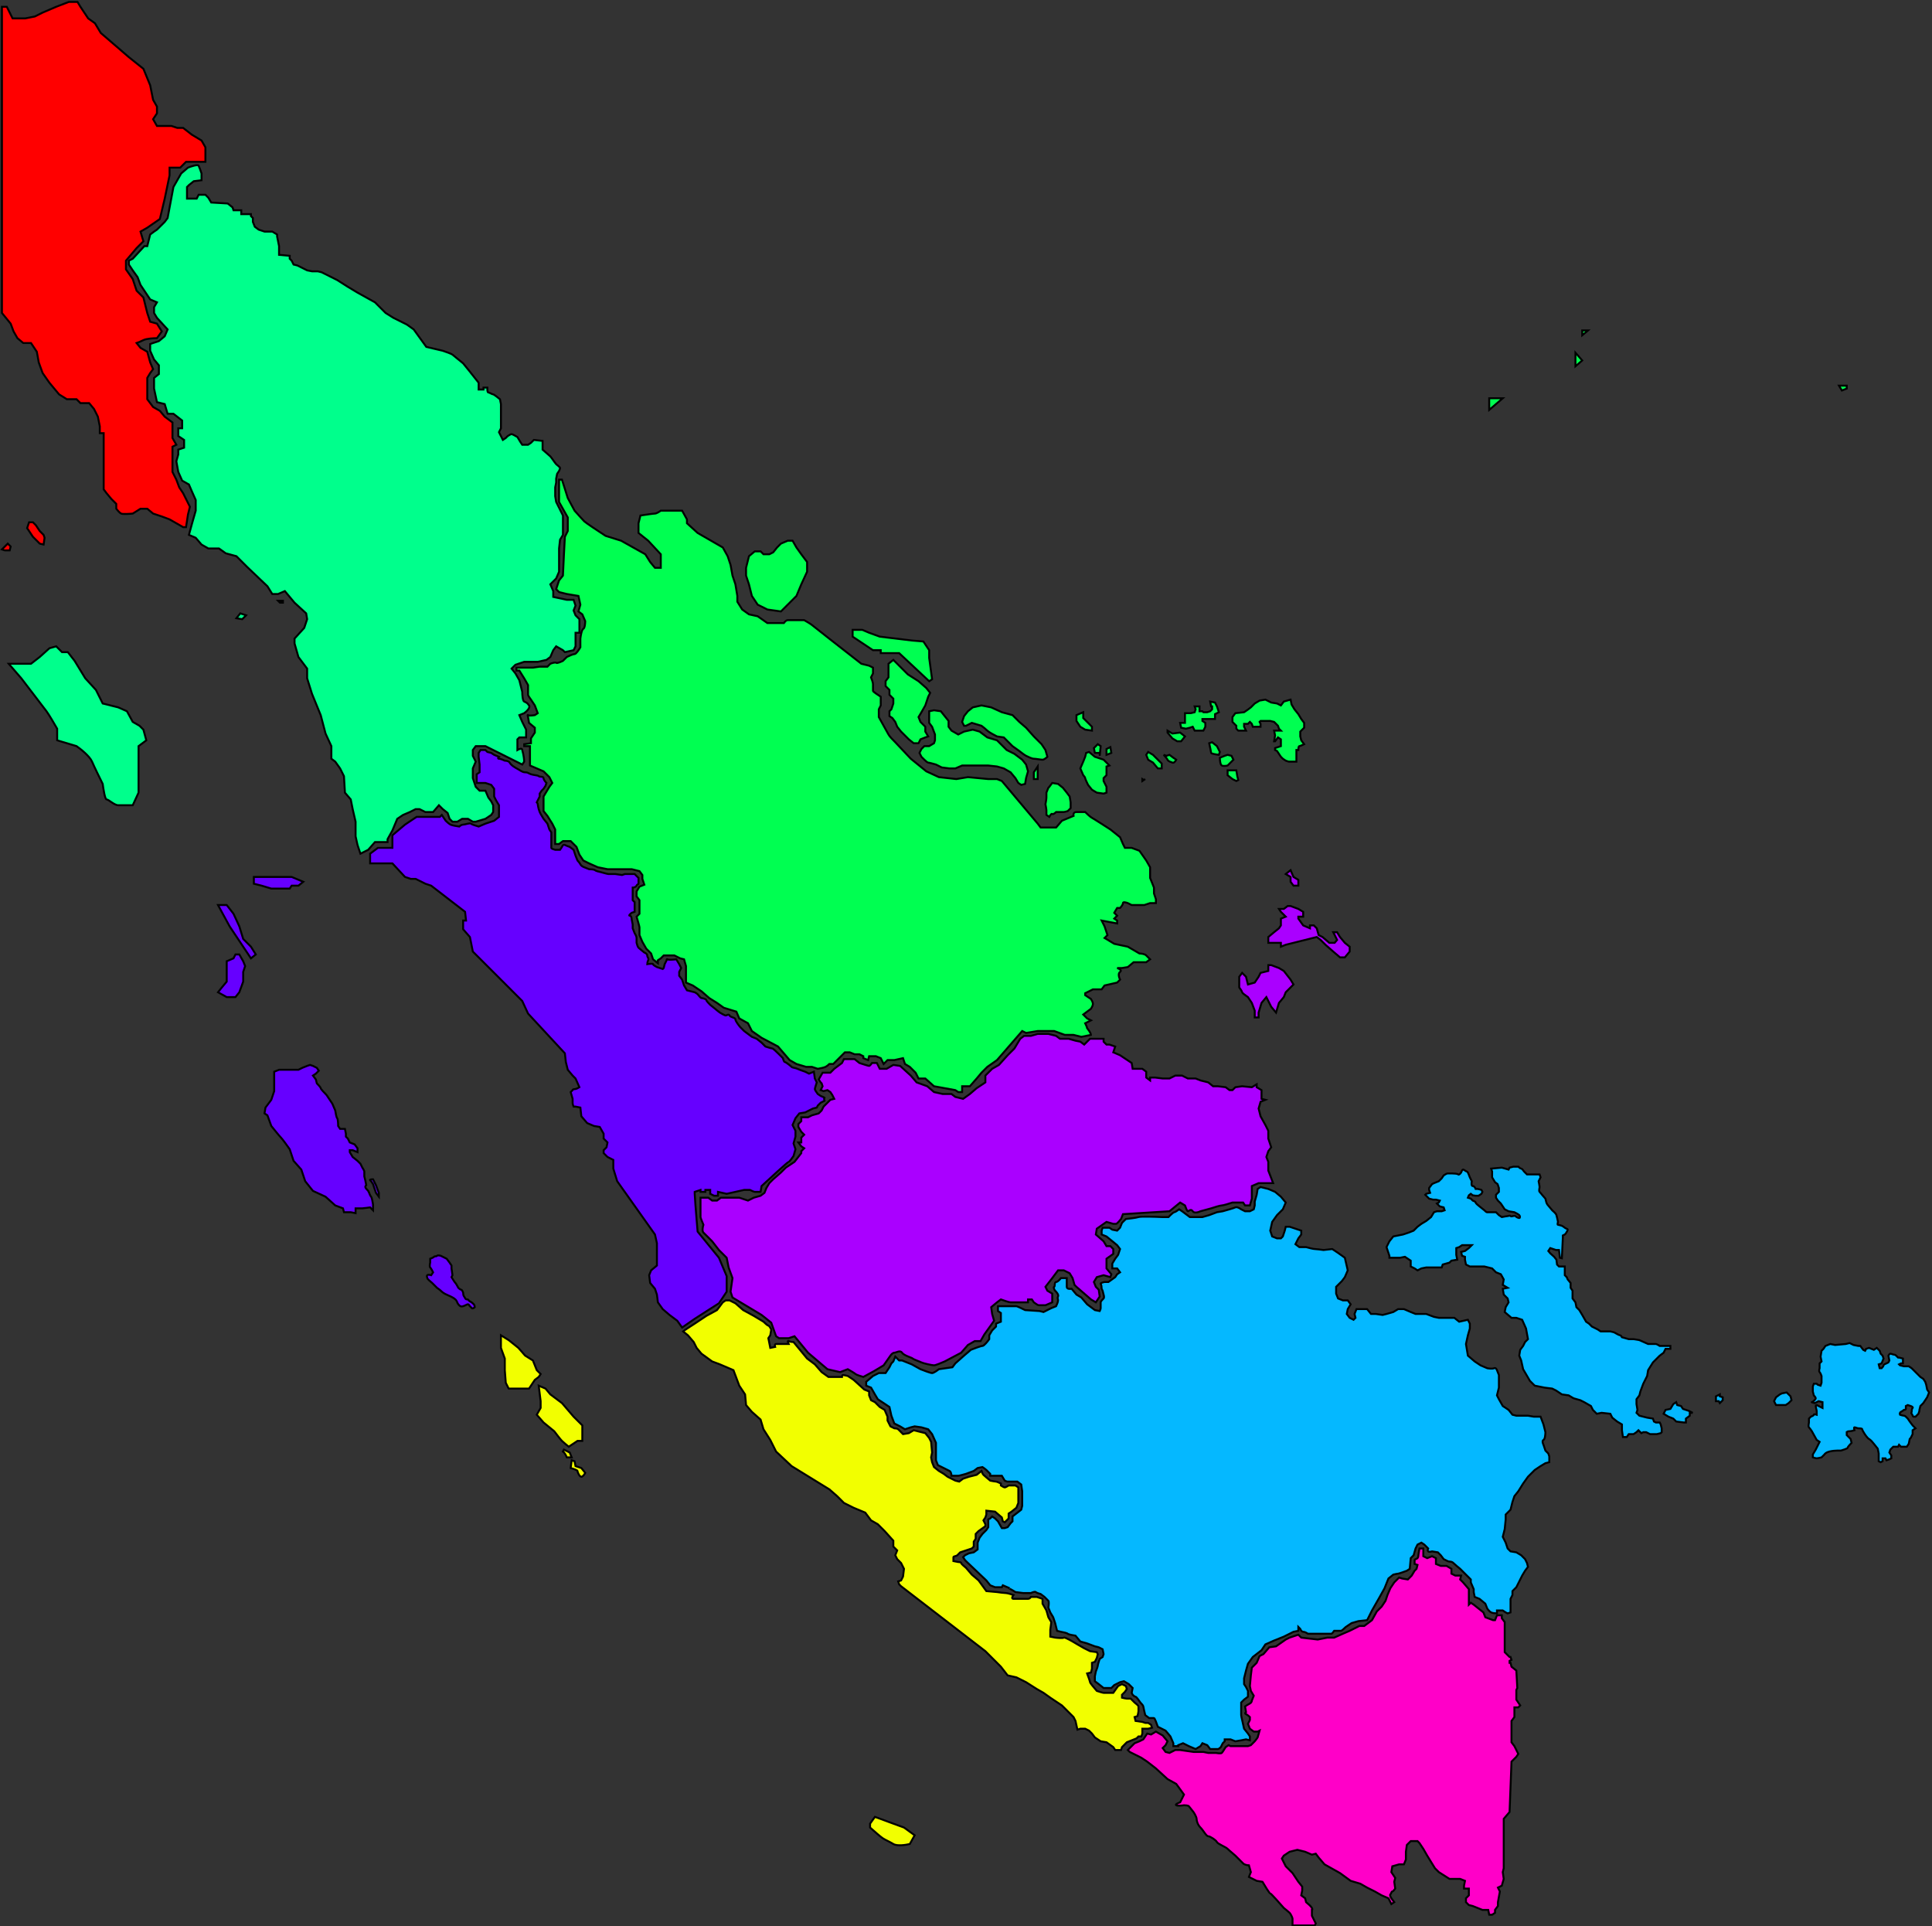 <svg width="997" height="994" viewBox="0 0 997 994" fill="none" xmlns="http://www.w3.org/2000/svg">
<rect x="0" y="0" width="997" height="994" fill="#333333" stroke="none"/>
<g id="Sumatra">
<g id="jambi">
<path d="M361.5 622V618H364H365.5L367.5 619.5H370L372 618H376.5H381.5L386 619.5L389 618L392.5 617L394.5 615.5L395.5 613L397 610.5L399 608.5L403 605L405.5 602.5L410 599.5L413.5 595V594L415 592.5L413.5 591.5L412 589.5H413.5V587L415 585.5L413.5 584L412 581.5V580L413.5 578.5V576.5H417L419 575.5L422.5 574.5L424 573L425 571L427 569L428.5 567.5L430.5 567L429.5 565L428.5 563.5L427 562.5L425 563L423.5 562.5L424 561.5L424.5 560.5L424 559L423.5 558.5L422.5 557L424.5 553.5H428.5L430.5 551.5L434.5 548.5L435.5 546.5H438.5H441L443.5 548.5C445 549 448.1 550 448.5 550C448.9 550 449.667 549 450 548.5H452.5L454 551.5H457.5L461 549.5L464.5 550L470 555L473 558.5L478.5 560.5L482 563.5L486.5 564.5H491L493 566L497 567L500.5 564.5L504 561.5L505.5 560.5L508.5 558.5V555L512 551.5L515.5 549.5L520 544.5L523.5 541L526.5 536L528.5 534.5H532L535.5 533.5H541L545 534.5L547 536H551.5L555 537L557.5 537.5L559.5 539L561 537.5L562.5 536H569.5V537.5L571 539H572.5L575.5 540L574.5 543L578 544.5L584 548.5L584.5 551.5H586.5H589.5L591.5 553V556L593.5 557.5V556H596L600 556.5H603.5L606.5 555H610L613 556.5H617L619.5 557.5L623.5 558.5L626 560.5H628.5L632.5 561L634.5 562.5H636L637.5 561L641 560.5L646 561L648.5 559.5V561L651 562.5V565.5V567L653 567.5L650.5 568.5L649.5 572L650.5 576L653 580.5L654.5 583.5V587.5L656 592L654.5 594L653.5 597L654.5 599.5V604L657 610.5H654.5H649.5L646 612V615V618.5L645 622H642.5L641.5 620.5H639.5H636C634.5 621 631.3 622 630.5 622C629.7 622 626.5 623 625 623.5L619.5 625C618.5 625.5 616.3 626.2 615.5 625C614.5 623.5 613.5 625 613 625C612.6 625 611.833 623 611.5 622L609 620.5L603.5 625L579.5 626.5L578.5 629C577.833 629.833 576.4 631.5 576 631.5H574.5L571 630.5L566 634L565.5 637L569.5 640.5L571 643H573L574.5 644.5V647L571 649.5V654.5L573.5 657.5L573 659L569.5 658L566 659L564.5 661.5L565.5 664L567 665.5L567.5 669L565.5 672L563 670.5L555.5 664L554.5 663L553.5 659.5L552 657L549 655.5H546L543 659.5L539.5 664L540.5 666L543 667.5V669V672L539.5 673.5H536C535.6 673.5 534.167 672.5 533.5 672L532.5 670.5H530.5V672H528H521.5C520.7 672 517.833 671 516.5 670.5L514.5 672L511.5 674.5L512 678L513 681.5L508 688.5L506 692H503L499.5 694L496 698L487.5 702.5C486 703.167 482.8 704.5 482 704.5C481 704.5 476.5 703.5 475.5 703C474.5 702.5 471.5 701.5 471 701C470.5 700.5 466.5 699.5 465.5 698C464.5 696.5 462.5 698 461.5 698C460.7 698 459.833 699 459.5 699.5L456 704.5L451 707.5L445.5 710.5C444.333 710.167 441.9 709.4 441.5 709C441.1 708.6 438.667 707.167 437.5 706.5L433.5 708L427 706.5L417 698L410 689.5L407 690.5H402L400.5 689.5L398 682.5L393 678.5L378 669.5L377 666.5L378 659.5L376 654L375 649L371 645L367.5 640.5L363 636C362.2 635.2 362.667 633 363 632C362.5 630.833 361.5 628.4 361.5 628V622Z" fill="#AA00FF"/>
<path d="M639.5 509.5V505.5V504L641 502L643 504L644 508L647.5 507L649.5 504L650.5 502L654.5 501V498H656L660 499.5L662.5 501L666 505.5L667.5 508L666 509.5L663.5 512L662.5 514.5L660 517.5L658.5 522.5L656 519.5L653.5 514.5L651 517.5L649.5 522.5V525H647.5V521.5L646 517.5L644 514.5C643 513.833 641 512.4 641 512C641 511.6 640 510.167 639.5 509.5Z" fill="#AA00FF"/>
<path d="M654.5 486.5V483.5L657.5 481L660 479L661 477.5V476.5V475.5V474L663.5 473L662.5 472L661 470.5L660 469H662.5L664.5 467.5H666L670 469L672.5 470.5V473H670V474L672.5 477.5L676 479V477.5H678L679.5 479L680.5 482.5L682.5 483.5L686 486.5H688.721L690 485L688 481H690L691.5 483.5L694 486.5L696.5 488.5V491L694 494H691.5L688 491L684 487.5L681.5 485L679.5 483.5L673.5 485L667.5 486.5L663.5 487.5L661 488.5V486.5H654.5Z" fill="#AA00FF"/>
<path d="M666 452.5L663.5 451L666 449L667.5 452.5L670 454V457H667.5L666 455V452.5Z" fill="#AA00FF"/>
<path d="M361.5 622V618H364H365.5L367.5 619.5H370L372 618H376.5H381.5L386 619.5L389 618L392.5 617L394.5 615.5L395.5 613L397 610.5L399 608.5L403 605L405.5 602.5L410 599.5L413.5 595V594L415 592.5L413.5 591.5L412 589.5H413.5V587L415 585.5L413.5 584L412 581.5V580L413.5 578.5V576.5H417L419 575.5L422.5 574.5L424 573L425 571L427 569L428.5 567.5L430.5 567L429.5 565L428.5 563.5L427 562.5L425 563L423.5 562.5L424 561.5L424.5 560.5L424 559L423.5 558.5L422.5 557L424.5 553.5H428.5L430.5 551.5L434.5 548.5L435.5 546.5H438.5H441L443.5 548.5C445 549 448.1 550 448.5 550C448.9 550 449.667 549 450 548.5H452.5L454 551.5H457.5L461 549.5L464.5 550L470 555L473 558.5L478.5 560.5L482 563.5L486.5 564.5H491L493 566L497 567L500.5 564.5L504 561.5L505.5 560.5L508.5 558.5V555L512 551.5L515.5 549.5L520 544.5L523.5 541L526.5 536L528.5 534.5H532L535.5 533.5H541L545 534.5L547 536H551.5L555 537L557.5 537.5L559.5 539L561 537.5L562.5 536H569.5V537.5L571 539H572.5L575.5 540L574.5 543L578 544.5L584 548.5L584.5 551.5H586.5H589.5L591.5 553V556L593.5 557.5V556H596L600 556.5H603.5L606.5 555H610L613 556.5H617L619.5 557.5L623.5 558.5L626 560.5H628.5L632.5 561L634.5 562.5H636L637.5 561L641 560.5L646 561L648.5 559.5V561L651 562.5V565.5V567L653 567.5L650.5 568.5L649.5 572L650.5 576L653 580.5L654.5 583.5V587.5L656 592L654.5 594L653.5 597L654.5 599.5V604L657 610.5H654.5H649.5L646 612V615V618.5L645 622H642.5L641.5 620.5H639.5H636C634.5 621 631.3 622 630.5 622C629.7 622 626.5 623 625 623.5L619.5 625C618.5 625.5 616.3 626.2 615.5 625C614.5 623.5 613.5 625 613 625C612.6 625 611.833 623 611.5 622L609 620.5L603.5 625L579.5 626.5L578.5 629C577.833 629.833 576.4 631.5 576 631.5H574.5L571 630.5L566 634L565.5 637L569.5 640.5L571 643H573L574.5 644.5V647L571 649.5V654.5L573.5 657.5L573 659L569.5 658L566 659L564.5 661.5L565.5 664L567 665.5L567.5 669L565.5 672L563 670.5L555.5 664L554.5 663L553.5 659.5L552 657L549 655.5H546L543 659.5L539.5 664L540.5 666L543 667.5V669V672L539.5 673.5H536C535.6 673.5 534.167 672.5 533.5 672L532.5 670.5H530.5V672H528H521.5C520.7 672 517.833 671 516.5 670.5L514.5 672L511.5 674.5L512 678L513 681.5L508 688.5L506 692H503L499.5 694L496 698L487.5 702.5C486 703.167 482.8 704.5 482 704.5C481 704.5 476.5 703.5 475.5 703C474.5 702.5 471.5 701.5 471 701C470.5 700.5 466.5 699.5 465.5 698C464.5 696.5 462.5 698 461.5 698C460.7 698 459.833 699 459.5 699.5L456 704.5L451 707.5L445.5 710.5C444.333 710.167 441.9 709.4 441.5 709C441.1 708.6 438.667 707.167 437.5 706.5L433.5 708L427 706.5L417 698L410 689.5L407 690.5H402L400.5 689.5L398 682.5L393 678.5L378 669.5L377 666.5L378 659.5L376 654L375 649L371 645L367.5 640.5L363 636C362.2 635.2 362.667 633 363 632C362.5 630.833 361.5 628.4 361.5 628V622Z" stroke="black"/>
<path d="M639.5 509.5V505.5V504L641 502L643 504L644 508L647.5 507L649.5 504L650.5 502L654.5 501V498H656L660 499.5L662.5 501L666 505.5L667.5 508L666 509.5L663.5 512L662.5 514.5L660 517.5L658.5 522.5L656 519.5L653.5 514.5L651 517.5L649.5 522.5V525H647.5V521.5L646 517.5L644 514.5C643 513.833 641 512.4 641 512C641 511.6 640 510.167 639.5 509.5Z" stroke="black"/>
<path d="M654.5 486.5V483.5L657.5 481L660 479L661 477.5V476.5V475.5V474L663.5 473L662.5 472L661 470.5L660 469H662.5L664.5 467.5H666L670 469L672.5 470.5V473H670V474L672.5 477.5L676 479V477.5H678L679.5 479L680.5 482.5L682.5 483.5L686 486.5H688.721L690 485L688 481H690L691.5 483.5L694 486.5L696.5 488.5V491L694 494H691.5L688 491L684 487.5L681.5 485L679.5 483.5L673.5 485L667.5 486.5L663.5 487.5L661 488.5V486.5H654.5Z" stroke="black"/>
<path d="M666 452.5L663.5 451L666 449L667.5 452.5L670 454V457H667.5L666 455V452.5Z" stroke="black"/>
</g>
<g id="riau">
<path d="M293 257L290 247.5H288.5V259L293 267V270V274L291.5 277L291 286.5L290.5 297L288.5 299.5L287 304L288.5 305.5L292.5 306.5L298.5 307.5L299.5 312L298.5 315.5L300.5 317L302 320.5C302 321.667 301.8 324.1 301 324.5C300.2 324.9 299.667 328 299.5 329.5V332V334C298.833 335.167 297.3 337.5 296.5 337.5C295.7 337.5 293.5 338.5 292.5 339L290.5 341C289.5 341.5 287.4 342.4 287 342C286.6 341.6 284.833 342.167 284 342.5L282.5 344H278.5L275 344.5H266.5V346H268L270.5 350L272.5 353.5V358.5C272.5 358.9 273.5 360.333 274 361L276 364L277.5 368L276 369C275 369.167 272.9 369.4 272.5 369C272.1 368.6 272.333 369.5 272.5 370L273 373L276 375.5V378L274 381V383.5L270.5 384V385H273.5V389V395L280.5 398L283.5 401L285 404L283.5 406L280.5 411V415.5V418.5L282.5 421L285 425L286.5 428V431.5V435.5H288.5L290.5 434H294.5L297.5 437L299 441L301 444L304 445.5L308.5 447.5L313.5 448.5H317H321H324H326L330 449.5L331.5 451.5V453.5L332.5 456.5L330 457.5L328.5 460V462.5L330 464.5V468V471.5L328.5 473C329 474.667 330 478.1 330 478.5V482.5L331.5 486L333.5 489.5L336 492L337 495L339.5 497V495.5L341 494.5L342.5 493H345.5H348L351 494.5L353 495L354 498.5V501V507L357.5 508.5L362 511.5L366 515L370 517.5L373.5 520L380 522L381.5 525.5L386 528L388 532L393 535.5L401.5 540L407.5 547L411 549L416 550.5H419L422 551.5C423 551.333 425.2 550.9 426 550.5C426.8 550.1 427.667 549.333 428 549H430L436 543H438.5L441 544H443.5L445.5 545V546L448 547L448.5 545H452L454.5 546L456 549L458 547H461.5L466 546L467 549L469.5 550.5L472.5 553.5L474 556.5H477.5L482 560.5L487.5 561.5L493 562.5L494.5 563.5H496.5V560.5H500.5L504 556.5L506.5 553.5L509.5 550.5L514.5 547L527.5 532L529.5 533L535.5 532H540.5H544L549.5 534H554L558 535L563 534C563 533.667 562.6 532.5 561 530.5C561 530.1 560.333 528.667 560 528L563 526.5L561 525.5L559 523.5L561 522L563 520.5C563.333 520 564 518.8 564 518C564 517.2 563.333 516 563 515.5L560 513.5V512.5L564 510.5H568.5L570 508.5L576.5 507L578 505.5C577.5 504.5 576.8 502.3 578 501.5C579.2 500.7 577.5 499.833 576.5 499.5H579L582 499L585 496.5H588H591.5L593.5 495L591.5 493C590.7 492.2 588.833 492 588 492L582 488.5L575 487L570 484L571.5 482.5L570 478L568.5 475L576.5 476.5V475L575 474L576.5 472.5L575 471L576.5 468.5H578C578.5 468 579.5 466.8 579.5 466C579.5 465.2 581.167 465.667 582 466L584 467H588H590.5L593.5 466H596.5V464L595.5 461V458L593.5 453V447.5L591.5 444L588 439L584 437.5H580.5L579.5 435.5L578 432L573 428C570.167 426.167 564.3 422.4 563.5 422C562.7 421.6 560.833 419.833 560 419H555.5C553.9 419 553.833 420.333 554 421L548 423.5L545 427H543H537L535.5 425L517 403L514.5 402H510L499.5 401L493.5 402L484.5 401L478 398L470 391.5C467.667 389 462.8 383.8 462 383C461 382 459 380 458.5 379C458.1 378.2 456.667 375.667 456 374.5L453.5 370V366L454.5 364V359.5C453.167 358.667 450.5 356.9 450.5 356.5V353C450.5 352.2 449.833 350.333 449.5 349.5L450.5 347.5V344.5L448.5 343.5L444.5 342.5C436.167 336 419.4 322.9 419 322.5C418.6 322.1 416.167 320.667 415 320H411H406.5C405.7 320 404.833 321 404.5 321.5H403H396L391 318L386.5 317L383 314.5L380.5 310.5V307.5L379.5 301.5L378 297L377 291.5L375.5 287L373 282.5L360 275L354.5 270V268L352 263.5H341C340.333 264 338.8 265 338 265C337.2 265 332.667 265.667 330.5 266L329.5 270V275L334.5 279L341 286V293H338L335.5 290L333 286L320.5 279L312.5 276.5C309.167 274.333 302.3 269.8 301.5 269C300.7 268.2 297.833 265 296.5 263.5L293 257Z" fill="#00FF51"/>
<path d="M386.5 287L389.5 284.5H392.5L394 286H397L399 285L401 282.5L403 280.5L406.5 279H409L411 282.5L413.5 286L416.5 290V295L413.5 301.5L411 307.5L406.5 312L403 315.5L396 314.5L391 312L388 307.5L386.5 301.5L385 297V293L386.5 287Z" fill="#00FF51"/>
<path d="M440 328.5V325H445L448.5 326.5L454 328.5L470.5 330.5L476.5 331L479.5 335.5V339.5L481 350.5L479.5 351.5L464 337H454.5V335.5H450.5L440 328.5Z" fill="#00FF51"/>
<path d="M458.5 347.5V342.5L461 340.5L463 342.5L468.5 348L474 351.5L478 355L480 357.5L479 359.5L477.5 364L475.5 367.5L474 370L475 372.5L477.5 375V377.5L479 380L477.5 380.5L475 381.5L474 383.5H471.5L469 381.5L467.5 380L465 377.5L463 375L462 372.5L460.5 370.5L459 369.5V367L460 366L461 363V360.5L459 358.5V356L457 354V351.5L458.5 349.5V347.5Z" fill="#00FF51"/>
<path d="M479.5 373V369V367L482 366.5L485.5 367L487.5 369.5L489.5 372V375L491 377L494.5 379L497.5 377.5L502 376.5L505.5 377.5L509.5 380.5L514.5 382L519.5 387L523.5 389L527.5 392L529.5 394.5L530.5 398L529.5 401.5L529 404.5L527 405L525.5 404L524 401.5L521.5 398.5L518 396.5L514.5 395.5L510 395H504H500H496.5L493 396.5H490L486 396L483 394.5C481.833 394.167 479.4 393.5 479 393.5C478.6 393.5 477.5 392.5 477 392L475.5 390.5L474.5 388.5L475.5 386.5L477 385H479.5L482 383.5L482.5 382V379L481 375L479.5 373Z" fill="#00FF51"/>
<path d="M501.5 373L498.5 374.5H497.5L496.5 372.5L497.5 369.5L499.5 367L502 365L506.5 364L511.5 365L517 367.5L522.5 369L526 372.5L529.5 375.5L533.5 380L537.5 384L539.5 387L540.5 390.5C540 391 538.8 392 538 392C537 392 534.5 391.5 533.5 391.5C532.5 391.5 530.5 390.5 529.5 390C528.7 389.6 526.833 388.167 526 387.5L522.5 385L518 380.5L514.5 380C513.167 379.333 510.3 377.8 509.5 377C508.7 376.2 507.167 375 506.5 374.5L501.5 373Z" fill="#00FF51"/>
<path d="M533.5 402V398.5L535.5 395.5V398V402H533.5Z" fill="#00FF51"/>
<path d="M540 409L541 406.5L541.5 406L543 404L546 404.5L548.5 406.5L550.5 409L552 411L552.5 414V417L551 418.5C550.5 418.667 549.4 419 549 419H545C544.5 419.5 543.4 420.4 543 420C542.6 419.6 541.833 420.833 541.5 421.5L540 420.5V418C540 417.6 539.667 415.833 539.5 415C539.667 414.167 540 412.3 540 411.5V409Z" fill="#00FF51"/>
<path d="M560 390.5L560.5 388.5L562 388L565 390.5L569.5 392L572.5 395L571 395.5V400L569.5 401.5V403L571 406V409L569.5 409.5L566 409L563.5 407.5L561.5 405C561 404 560 401.9 560 401.5C560 401.1 559.333 400.333 559 400L557.5 396.5L559 393L560 390.5Z" fill="#00FF51"/>
<path d="M557.5 375L555.5 372V369L559 367.5V370.5L561.5 373L563.5 375V377L560 376.5L557.5 375Z" fill="#00FF51"/>
<path d="M565 388.5L564.5 386L566.5 384L568 385L567.5 390V388.5H565Z" fill="#00FF51"/>
<path d="M571 389.5V386.5L573 385.5L573.5 388.5L571 389.5Z" fill="#00FF51"/>
<path d="M589.5 403V402L590.25 402.5L589.5 403Z" fill="#00FF51"/>
<path d="M592.5 392L591.5 389.5L592.5 388L595 389.5L597.5 392L599.5 394V396.5H597.5L595 393.5L592.5 392Z" fill="#00FF51"/>
<path d="M602.5 392C602.1 391.2 601 390 600.5 389.5L602 390L603.5 389.5L605.5 391L607 392C606.667 392.667 605.8 393.9 605 393.5C604 393 603 393 602.5 392Z" fill="#00FF51"/>
<path d="M605 381L602.5 378V377L605 378.5L609 378L611.5 380L609.5 382.5H607.5L605 381Z" fill="#00FF51"/>
<path d="M625 388.5C625 388.1 624.333 385 624 383.5L625.5 383L628 385L629.5 388L629 389.5C627.667 389.333 625 388.9 625 388.5Z" fill="#00FF51"/>
<path d="M630.5 395C629.7 394.6 629.5 392.167 629.5 391L632 390L633.5 389.5L635.5 390L636.5 392L635 393.5L633.5 395C632.833 395.167 631.3 395.4 630.5 395Z" fill="#00FF51"/>
<path d="M609.5 375.5L609 373H611.5V368H614.5L616.5 367.5L617 366L616.5 364.5H619V367H620.5L621 367.5H623L624.5 367L625.5 366V364.5H625L624.5 362L627 362.5L628 364.5L629 367.5L627 368.5V371H620.5V372L622 373V375L621 377H619H616.5L616 376L615.5 375L614 375.5L612 376L609.5 375.5Z" fill="#00FF51"/>
<path d="M633.5 400V397.5H638L638.5 400.5L639 402.5L638 403L636 402L633.5 400Z" fill="#00FF51"/>
<path d="M636 372.5V370L637.5 368L642 367.5C643 366.833 645.1 365.4 645.5 365L647.5 363L650 361.5L653 361L656 362.5L659 363L661 364L662.5 362L666 361L666.5 363.5L668 366L670 368.5L671.5 371L673 373V375.5L671 377.5V380L671.5 382L673 384C672.333 384.333 670.9 385 670.5 385C670.1 385 670 386.333 670 387H669V388.5V393H665L663.5 392.5L662 391.5L661 390.5L660 389L659 387.5L658 387V386L661 385V383V381.5L659.5 380.5L658 382.5H657.5L658 379.5L657.5 377H661L660 376L659.5 374.5L657.5 372.5L655.5 372H650.5L650 372.5L650.5 373.5V375H646.5L646 373.5L645 372.5L644 373.5H642V375L643 377H639L638 376V374.5L636 372.5Z" fill="#00FF51"/>
<path d="M768.5 211.5V205.5H775.5L768.5 211.5Z" fill="#00FF51"/>
<path d="M813 189V182L816.5 186L813 189Z" fill="#00FF51"/>
<path d="M816.5 173V170.5H819.5L816.5 173Z" fill="#00FF51"/>
<path d="M950.5 201.5L949 199H953V200.5L950.5 201.5Z" fill="#00FF51"/>
<path d="M591 402L590.25 402.5M590.25 402.5L589.5 403V402L590.25 402.5ZM290 247.5L293 257L296.5 263.5C297.833 265 300.7 268.2 301.5 269C302.3 269.8 309.167 274.333 312.5 276.5L320.5 279L333 286L335.5 290L338 293H341V286L334.5 279L329.5 275V270L330.5 266C332.667 265.667 337.2 265 338 265C338.8 265 340.333 264 341 263.5H352L354.5 268V270L360 275L373 282.5L375.5 287L377 291.5L378 297L379.5 301.5L380.5 307.5V310.5L383 314.5L386.5 317L391 318L396 321.5H403H404.5C404.833 321 405.7 320 406.5 320C407.5 320 409.5 320 411 320C412.2 320 414.167 320 415 320C416.167 320.667 418.6 322.1 419 322.5C419.4 322.9 436.167 336 444.5 342.5L448.5 343.5L450.5 344.5V347.5L449.5 349.5C449.833 350.333 450.5 352.2 450.5 353C450.5 354 450.5 356 450.5 356.5C450.5 356.9 453.167 358.667 454.5 359.5V364L453.5 366V370L456 374.5C456.667 375.667 458.1 378.2 458.5 379C459 380 461 382 462 383C462.8 383.8 467.667 389 470 391.5L478 398L484.5 401L493.5 402L499.5 401L510 402H514.5L517 403L535.5 425L537 427C538.833 427 542.6 427 543 427C543.4 427 544.5 427 545 427L548 423.5L554 421C553.833 420.333 553.9 419 555.5 419C557.1 419 559.167 419 560 419C560.833 419.833 562.7 421.6 563.5 422C564.3 422.4 570.167 426.167 573 428L578 432L579.5 435.5L580.5 437.5H584L588 439L591.5 444L593.5 447.5V453L595.5 458V461L596.5 464V466H593.5L590.5 467H588H584L582 466C581.167 465.667 579.5 465.2 579.5 466C579.5 466.8 578.5 468 578 468.5H576.5L575 471L576.5 472.5L575 474L576.5 475V476.5L568.5 475L570 478L571.5 482.5L570 484L575 487L582 488.5L588 492C588.833 492 590.7 492.2 591.5 493C592.3 493.8 593.167 494.667 593.5 495L591.5 496.5H588H585L582 499L579 499.5H576.5C577.5 499.833 579.2 500.7 578 501.5C576.8 502.3 577.5 504.5 578 505.5L576.5 507L570 508.5L568.5 510.5H564L560 512.5V513.5L563 515.5C563.333 516 564 517.2 564 518C564 518.8 563.333 520 563 520.5L561 522L559 523.5L561 525.5L563 526.5L560 528C560.333 528.667 561 530.1 561 530.5C562.6 532.5 563 533.667 563 534L558 535L554 534H549.5L544 532H540.5H535.5L529.5 533L527.5 532L514.5 547L509.5 550.5L506.5 553.5L504 556.5L500.5 560.5H496.5V563.5H494.5L493 562.5L487.5 561.5L482 560.5L477.5 556.5H474L472.5 553.5L469.5 550.5L467 549L466 546L461.5 547H458L456 549L454.5 546L452 545H448.5L448 547L445.5 546V545L443.5 544H441L438.5 543H436L430 549H428C427.667 549.333 426.8 550.1 426 550.5C425.2 550.9 423 551.333 422 551.5L419 550.5H416L411 549L407.5 547L401.5 540L393 535.5L388 532L386 528L381.5 525.5L380 522L373.5 520L370 517.5L366 515L362 511.5L357.5 508.5L354 507V501V498.5L353 495L351 494.5L348 493H345.5H342.5L341 494.5L339.5 495.5V497L337 495L336 492L333.5 489.5L331.5 486L330 482.5C330 481.333 330 478.9 330 478.5C330 478.1 329 474.667 328.5 473L330 471.5V468V464.5L328.5 462.5V460L330 457.5L332.5 456.5L331.5 453.5V451.5L330 449.5L326 448.5H324H321H317H313.5L308.5 447.5L304 445.5L301 444L299 441L297.5 437L294.5 434H290.5L288.5 435.5H286.5V431.5V428L285 425L282.5 421L280.5 418.5V415.5V411L283.5 406L285 404L283.5 401L280.5 398L273.5 395V389V385H270.5V384L274 383.5V381L276 378V375.5L273 373L272.5 370C272.333 369.5 272.1 368.6 272.5 369C272.9 369.4 275 369.167 276 369L277.5 368L276 364L274 361C273.5 360.333 272.5 358.9 272.5 358.5C272.5 358.1 272.5 355 272.5 353.5L270.5 350L268 346H266.5V344.5H275L278.5 344H282.5L284 342.5C284.833 342.167 286.6 341.6 287 342C287.4 342.4 289.5 341.5 290.5 341L292.5 339C293.5 338.5 295.7 337.5 296.5 337.5C297.3 337.5 298.833 335.167 299.5 334V332V329.5C299.667 328 300.2 324.9 301 324.5C301.8 324.1 302 321.667 302 320.5L300.5 317L298.5 315.5L299.5 312L298.5 307.5L292.5 306.5L288.5 305.5L287 304L288.5 299.5L290.5 297L291 286.5L291.5 277L293 274V270V267L288.5 259V247.5H290ZM389.5 284.5L386.5 287L385 293V297L386.5 301.5L388 307.5L391 312L396 314.5L403 315.5L406.5 312L411 307.5L413.5 301.5L416.5 295V290L413.5 286L411 282.5L409 279H406.5L403 280.5L401 282.5L399 285L397 286H394L392.5 284.5H389.5ZM440 325V328.5L450.5 335.5H454.5V337H464L479.5 351.5L481 350.5L479.5 339.5V335.5L476.5 331L470.5 330.5L454 328.5L448.5 326.5L445 325H440ZM458.5 342.5V347.5V349.5L457 351.5V354L459 356V358.5L461 360.5V363L460 366L459 367V369.5L460.5 370.5L462 372.5L463 375L465 377.5L467.5 380L469 381.5L471.5 383.5H474L475 381.5L477.5 380.5L479 380L477.5 377.5V375L475 372.5L474 370L475.5 367.5L477.5 364L479 359.5L480 357.5L478 355L474 351.5L468.5 348L463 342.5L461 340.5L458.5 342.5ZM479.5 369V373L481 375L482.5 379V382L482 383.5L479.5 385H477L475.5 386.5L474.5 388.5L475.5 390.5L477 392C477.5 392.5 478.6 393.5 479 393.5C479.4 393.5 481.833 394.167 483 394.5L486 396L490 396.5H493L496.5 395H500H504H510L514.5 395.5L518 396.5L521.5 398.5L524 401.5L525.5 404L527 405L529 404.5L529.5 401.5L530.5 398L529.5 394.5L527.5 392L523.5 389L519.5 387L514.5 382L509.5 380.5L505.5 377.5L502 376.5L497.5 377.5L494.5 379L491 377L489.5 375V372L487.5 369.5L485.5 367L482 366.5L479.5 367V369ZM498.5 374.5L501.5 373L506.5 374.5C507.167 375 508.7 376.2 509.5 377C510.3 377.8 513.167 379.333 514.5 380L518 380.5L522.5 385L526 387.5C526.833 388.167 528.7 389.6 529.5 390C530.5 390.5 532.5 391.5 533.5 391.5C534.5 391.5 537 392 538 392C538.8 392 540 391 540.5 390.5L539.5 387L537.5 384L533.5 380L529.5 375.5L526 372.5L522.5 369L517 367.5L511.5 365L506.5 364L502 365L499.5 367L497.5 369.5L496.5 372.5L497.5 374.5H498.5ZM533.5 398.5V402H535.5V398V395.5L533.5 398.5ZM541 406.5L540 409C540 409.5 540 410.7 540 411.5C540 412.3 539.667 414.167 539.5 415C539.667 415.833 540 417.6 540 418C540 418.4 540 419.833 540 420.5L541.5 421.5C541.833 420.833 542.6 419.6 543 420C543.4 420.4 544.5 419.5 545 419C546.167 419 548.6 419 549 419C549.4 419 550.5 418.667 551 418.5L552.5 417V414L552 411L550.5 409L548.5 406.5L546 404.5L543 404L541.5 406L541 406.5ZM560.5 388.5L560 390.5L559 393L557.5 396.5L559 400C559.333 400.333 560 401.1 560 401.5C560 401.9 561 404 561.5 405L563.5 407.5L566 409L569.5 409.5L571 409V406L569.5 403V401.5L571 400V395.5L572.5 395L569.5 392L565 390.5L562 388L560.5 388.5ZM555.5 372L557.5 375L560 376.5L563.5 377V375L561.5 373L559 370.5V367.5L555.5 369V372ZM564.5 386L565 388.5H567.5V390L568 385L566.5 384L564.5 386ZM571 386.5V389.5L573.5 388.5L573 385.5L571 386.5ZM591.5 389.5L592.5 392L595 393.5L597.5 396.5H599.5V394L597.5 392L595 389.5L592.5 388L591.5 389.5ZM600.5 389.5C601 390 602.1 391.2 602.5 392C603 393 604 393 605 393.5C605.8 393.9 606.667 392.667 607 392L605.5 391L603.5 389.5L602 390L600.5 389.5ZM602.5 378L605 381L607.5 382.5H609.5L611.5 380L609 378L605 378.5L602.5 377V378ZM624 383.5C624.333 385 625 388.1 625 388.5C625 388.9 627.667 389.333 629 389.5L629.5 388L628 385L625.5 383L624 383.5ZM629.5 391C629.5 392.167 629.7 394.6 630.5 395C631.3 395.4 632.833 395.167 633.5 395L635 393.5L636.5 392L635.5 390L633.5 389.5L632 390L629.5 391ZM609 373L609.5 375.5L612 376L614 375.5L615.5 375L616 376L616.5 377H619H621L622 375V373L620.5 372V371H627V368.5L629 367.5L628 364.5L627 362.5L624.5 362L625 364.5H625.5V366L624.5 367L623 367.5H621L620.5 367H619V364.5H616.5L617 366L616.5 367.5L614.5 368H611.5V373H609ZM633.5 397.5V400L636 402L638 403L639 402.5L638.5 400.5L638 397.5H633.5ZM636 370V372.5L638 374.5V376L639 377H643L642 375V373.5H644L645 372.5L646 373.5L646.5 375H650.5V373.5L650 372.5L650.5 372H655.5L657.5 372.5L659.5 374.5L660 376L661 377H657.5L658 379.5L657.5 382.5H658L659.5 380.5L661 381.5V383V385L658 386V387L659 387.5L660 389L661 390.5L662 391.5L663.5 392.5L665 393H669V388.5V387H670C670 386.333 670.1 385 670.5 385C670.9 385 672.333 384.333 673 384L671.5 382L671 380V377.5L673 375.5V373L671.5 371L670 368.5L668 366L666.5 363.5L666 361L662.5 362L661 364L659 363L656 362.5L653 361L650 361.5L647.5 363C647 363.5 645.9 364.6 645.5 365C645.1 365.4 643 366.833 642 367.5L637.5 368L636 370ZM768.5 205.5V211.5L775.5 205.5H768.5ZM813 182V189L816.5 186L813 182ZM816.5 170.5V173L819.5 170.5H816.5ZM949 199L950.5 201.5L953 200.5V199H949Z" stroke="black"/>
</g>
<g id="bengkulu">
<path d="M358.5 683C356.667 684.167 352.9 686.6 352.5 687L355 689L358 692.5L359.5 695.5L362 698.5L367.5 702.5L371.5 704L378.5 707L381.5 715L384.5 719.5L385 725L388 728.5L392.5 732.5L394 737.5L397.5 743L400.5 749L408.5 756.5L428 768.5L432 772L435.5 775.5L440.5 778L446.5 780.5L449.5 784.5L453 786.5L456.5 790L461 795V798L463 800L462 802.5L463 804.5L465 806.5L466.5 809.5L466 813.5L465 815.5L463.5 816L464 817.5L465 818.5L508.5 852L512 855.5L516.5 860L520 864.5L524.5 865.5L529.5 868L535 871.5L538.5 873.5L542 876L545 878L548 880L550.5 882.5L554 886L555 888L556 892.5L557.5 892H560L562 893L563.5 894.5L565 896.5L568 898.5L571 899L574.5 901.5L575.5 903H577H578.5L579 901.5L580 900.5L581.5 899L584 898L586.5 897L587.5 896H589L589.5 894.5V893V892H592.5L594.5 891.5L594 890L592.5 889H591L589.5 888.5L586 888L585.5 886L587 885.5C587.167 884.833 587.5 883.4 587.5 883V880.5C587.5 880.1 586.167 879 585.5 878.5L583.5 876.5H581.5C581.1 876.5 579.667 876.167 579 876V874.5L580.5 873L581.5 871.5L581 870L579 869L577 870L574.5 873.5H569.5C569.1 873.5 567 872.833 566 872.5C564.833 871.167 562.5 868.4 562.5 868C562.5 867.6 561.5 864.833 561 863.5L563 863L563.5 861V858L565 857.5L566 855.5L566.5 853.5L566 852.5L562.5 852L559.5 850.5L556 848.5C553.833 847.167 549.4 844.6 549 845C548.6 845.4 545.833 845.167 544.5 845L542 844.5V841L542.5 837L541 834.5L540 831L538 827.5V825L535 824H532C531.833 824.333 531.3 825 530.5 825H523C521.8 825 522.5 823.667 523 823C522 822.667 519.8 822 519 822C518.2 822 515.667 821.667 514.5 821.5L509 821L505 815.5L501.5 812.5L498.5 809C497.667 808.333 496 806.9 496 806.5C496 806.1 495 806 494.5 806L492 805.5V803.5C492 803 493.5 803 494 802.5L495.5 801L498.5 800L501.5 799L502.5 798V795.5L503.5 794V791.5L505 790L508.5 787.5V786.5L507.5 784.5L508.5 783L509 781.5V779.5L513.5 780L517 783L517.5 785L518.5 785.5L519.5 784.5L520.5 783.5V781L522 780L524.5 778L525.5 775.5V767.5L524 766.5H520.5C520 766.833 518.9 767.5 518.5 767.5C518.1 767.5 517 766.833 516.5 766.5V765.5C515.833 765.167 514.4 764.5 514 764.5C513.6 764.5 511.833 764.167 511 764C510 763.167 507.9 761.4 507.5 761C507.1 760.6 506.667 759.5 506.5 759L504 761L500 762L497 763L495 764.5L493 764L489 762L487 760.5L484.5 759L482 757L481 754.5L480.5 752L481 749.5L480.5 744L479.5 742L477.5 739.5L473.5 738.5L471.5 738L469 739.5L466 740L463.5 737.5C463.1 737.1 462 737 461.5 737L459.5 736L458 733V731L456.5 727.5L454 726L451.5 723.5L449.5 722.5L448.5 720V718L446 717L440.5 712L437.5 710C436.833 709.833 435.4 709.5 435 709.5C434.6 709.5 434.5 710.167 434.5 710.5H427.5L424 708L420.5 704L416.5 701L409.5 692.5C409 692.5 407.8 692.4 407 692C406.2 691.6 406.667 692.833 407 693.5H404.5H400.5C399.7 693.5 399.833 694.5 400 695L397.5 695.5L396.5 690.5L397.5 689L398 686C397.667 685.333 396.9 684 396.5 684C396.1 684 394.667 682.667 394 682L389 679L383.5 676L379.5 672.5L376.5 671H374.5L373 672L370 676L364.5 679L358.5 683Z" fill="#F2FF00"/>
<path d="M258.5 695.5V689L262.5 691.5L267.5 695.5L271 699.5L275 702L277 707L279 709L278 710.5L276 712L273 716.5H267.5H262.5L261 713.5L260.5 707V701L258.5 695.5Z" fill="#F2FF00"/>
<path d="M279 723L278 715L281.5 716.5L284 719.5L290 724L296 731L300.5 735.5V740V743.5H298L293.5 746.5C292.667 745.833 290.8 744.3 290 743.5C289.2 742.7 287 739.833 286 738.5L280.5 734L277 730L279 726.5V723Z" fill="#F2FF00"/>
<path d="M292.5 752C292.167 751.167 291.3 749.4 290.5 749L291 748L294 749.5L295 752H292.5Z" fill="#F2FF00"/>
<path d="M294.5 757.5L295 753.5L296.5 754L297 756.5L300 757.5L302 760C301.667 760.667 300.8 762 300 762C299 762 298 759.5 298 759C298 758.6 295.667 757.833 294.5 757.5Z" fill="#F2FF00"/>
<path d="M455.5 948.5C454.3 947.7 450.667 944.5 449 943V941L451.5 937.5L461 941L466.5 943L472 947L469.5 951.5C467.5 952 463 952.7 461 951.5C458.5 950 457 949.5 455.5 948.5Z" fill="#F2FF00"/>
<path d="M358.5 683C356.667 684.167 352.9 686.6 352.5 687L355 689L358 692.5L359.5 695.5L362 698.5L367.5 702.5L371.5 704L378.5 707L381.5 715L384.5 719.5L385 725L388 728.5L392.5 732.5L394 737.5L397.5 743L400.5 749L408.5 756.5L428 768.5L432 772L435.5 775.5L440.5 778L446.5 780.5L449.5 784.5L453 786.5L456.5 790L461 795V798L463 800L462 802.5L463 804.5L465 806.5L466.5 809.5L466 813.5L465 815.5L463.5 816L464 817.5L465 818.5L508.5 852L512 855.5L516.5 860L520 864.5L524.5 865.5L529.5 868L535 871.5L538.5 873.5L542 876L545 878L548 880L550.5 882.5L554 886L555 888L556 892.5L557.5 892H560L562 893L563.5 894.5L565 896.5L568 898.5L571 899L574.5 901.5L575.5 903H577H578.5L579 901.5L580 900.5L581.5 899L584 898L586.5 897L587.5 896H589L589.5 894.5V893V892H592.5L594.5 891.5L594 890L592.5 889H591L589.5 888.5L586 888L585.5 886L587 885.5C587.167 884.833 587.5 883.4 587.5 883V880.5C587.5 880.1 586.167 879 585.5 878.5L583.5 876.5H581.5C581.1 876.5 579.667 876.167 579 876V874.5L580.5 873L581.5 871.5L581 870L579 869L577 870L574.5 873.5H569.5C569.1 873.5 567 872.833 566 872.5C564.833 871.167 562.5 868.4 562.5 868C562.5 867.6 561.5 864.833 561 863.5L563 863L563.5 861V858L565 857.5L566 855.5L566.5 853.5L566 852.5L562.5 852L559.5 850.5L556 848.5C553.833 847.167 549.4 844.6 549 845C548.6 845.4 545.833 845.167 544.5 845L542 844.5V841L542.5 837L541 834.5L540 831L538 827.5V825L535 824H532C531.833 824.333 531.3 825 530.5 825H523C521.8 825 522.5 823.667 523 823C522 822.667 519.8 822 519 822C518.2 822 515.667 821.667 514.5 821.5L509 821L505 815.5L501.5 812.5L498.5 809C497.667 808.333 496 806.9 496 806.5C496 806.1 495 806 494.5 806L492 805.5V803.5C492 803 493.5 803 494 802.5L495.5 801L498.5 800L501.5 799L502.5 798V795.5L503.5 794V791.5L505 790L508.5 787.5V786.5L507.5 784.5L508.5 783L509 781.5V779.5L513.5 780L517 783L517.5 785L518.5 785.5L519.5 784.5L520.5 783.5V781L522 780L524.5 778L525.5 775.5V767.5L524 766.5H520.5C520 766.833 518.9 767.5 518.5 767.5C518.1 767.5 517 766.833 516.5 766.5V765.5C515.833 765.167 514.4 764.5 514 764.5C513.6 764.5 511.833 764.167 511 764C510 763.167 507.9 761.4 507.5 761C507.1 760.6 506.667 759.5 506.5 759L504 761L500 762L497 763L495 764.5L493 764L489 762L487 760.5L484.5 759L482 757L481 754.5L480.5 752L481 749.5L480.5 744L479.5 742L477.5 739.5L473.5 738.5L471.5 738L469 739.5L466 740L463.5 737.5C463.1 737.1 462 737 461.5 737L459.5 736L458 733V731L456.5 727.5L454 726L451.5 723.5L449.5 722.5L448.5 720V718L446 717L440.5 712L437.5 710C436.833 709.833 435.4 709.5 435 709.5C434.6 709.5 434.5 710.167 434.5 710.5H427.5L424 708L420.5 704L416.5 701L409.5 692.5C409 692.5 407.8 692.4 407 692C406.2 691.6 406.667 692.833 407 693.5H404.5H400.5C399.7 693.5 399.833 694.5 400 695L397.5 695.5L396.5 690.5L397.5 689L398 686C397.667 685.333 396.9 684 396.5 684C396.1 684 394.667 682.667 394 682L389 679L383.5 676L379.5 672.5L376.5 671H374.5L373 672L370 676L364.5 679L358.5 683Z" stroke="black"/>
<path d="M258.5 695.5V689L262.5 691.5L267.5 695.5L271 699.5L275 702L277 707L279 709L278 710.5L276 712L273 716.5H267.5H262.5L261 713.5L260.5 707V701L258.5 695.5Z" stroke="black"/>
<path d="M279 723L278 715L281.5 716.5L284 719.5L290 724L296 731L300.5 735.5V740V743.5H298L293.5 746.5C292.667 745.833 290.8 744.3 290 743.5C289.2 742.7 287 739.833 286 738.5L280.5 734L277 730L279 726.5V723Z" stroke="black"/>
<path d="M292.5 752C292.167 751.167 291.3 749.4 290.5 749L291 748L294 749.5L295 752H292.5Z" stroke="black"/>
<path d="M294.5 757.5L295 753.5L296.5 754L297 756.5L300 757.5L302 760C301.667 760.667 300.8 762 300 762C299 762 298 759.5 298 759C298 758.6 295.667 757.833 294.5 757.5Z" stroke="black"/>
<path d="M455.5 948.5C454.3 947.7 450.667 944.5 449 943V941L451.5 937.5L461 941L466.5 943L472 947L469.5 951.5C467.5 952 463 952.7 461 951.5C458.5 950 457 949.5 455.5 948.5Z" stroke="black"/>
</g>
<g id="b-sumatra">
<path d="M202.5 445.5L209 452.5L212 453.5H214.5L217.5 455L219.5 456L222.5 457L240 470.5L240.5 475H239V479.5L242.5 483.5L244 491L254.5 501.5L269.5 516.5L272.5 523L291.5 543.5L292 548L293 552L295.5 555L297 556.5L299 561C298.5 561.333 297.3 562 296.5 562C295.7 562 295.5 562.333 295.5 562.5L294.5 563.5L295.5 567V569C295.5 569.8 295.833 570.667 296 571H297L299.5 571.5L300 576L303 579.5L306.5 581L309.5 581.5L311.5 585V587.5L313.5 589.5L313 592L311.5 593.5V595L313.5 597L316.5 598.5V603L318.5 609.5L338 637L339 641.5V653L336 655.5L335 658L335.5 662L338 665L339 668L339.5 672L342 675.5L345.5 678.5L349.5 681.5L352 685L358.5 680.5L365.5 676L371 672.5L375 666.5V658.5L371 649L360 635.5L359.5 629.5C359.167 625.5 358.5 617.2 358.5 616V615L361.5 614V615H364V614H366.5V616L368.5 617H370.5V615L375 616L379.5 615L384 614H387C387.667 614.333 389.1 615 389.5 615H392.5L393 612C397.5 607.833 406.6 599.5 407 599.5C407.4 599.5 408.833 597.5 409.5 596.5L410.5 593L409.5 590L410.5 586.5V583.5L409 580.5L410.5 577L412.5 574.5L415.5 574L418.5 572.5L419.5 572L421.5 571.5L422 570.5L423.5 569L425.5 568C425.333 567.5 425.1 566.5 425.5 566.5C425.9 566.5 424.333 565.833 423.5 565.5L422 564.5C421.5 563.833 420.5 562.4 420.5 562C420.5 561.6 421.167 559.5 421.5 558.5L420.5 556.5L420 553L417.5 554L415.5 553C414.5 552.667 412.3 551.9 411.5 551.5C410.5 551 409 551 408.5 550.5C408 550 405.5 548 405 548C404.6 548 404.167 546.667 404 546L401.5 543.5C401 543 399 541 398.5 541C398.1 541 396 540.333 395 540L393 538L390.5 536L388 535L386 533.5L384 532L382 530C381.167 529 379.5 526.8 379.5 526C379.5 525 377 525 376.5 524C376 523 375 524 374.5 524C374.1 524 372.333 523 371.5 522.5C370.833 522 369.4 520.9 369 520.5C368.5 520 367 519 366.5 518.5C366 518 364.5 516.5 364.5 516C364.5 515.5 362.5 515 362 515C361.5 515 360.5 513.5 360 513C359.6 512.6 358.833 512.167 358.5 512L356.5 511.5L354.5 511L353 508.5L352 505.5L350.5 503.5V501.5L351.5 499.5L350.5 497.5L349 495C347.667 495.167 344.9 495.4 344.5 495C344.1 494.6 344 495.167 344 495.5L343 497.5L342.5 499.5L342 500L339 499C338.333 498.667 337 497.9 337 497.5C337 497.1 335 497.333 334 497.5C334 497.167 334.1 496.3 334.5 495.5C335 494.5 334 494 334 493C334 492.2 333 491.667 332.5 491.5C331.667 490.833 329.9 489.4 329.5 489C329.1 488.6 328.667 487.167 328.5 486.5V484C328.5 483.2 327.833 482 327.5 481.5L326.5 479V477L326 474.5C326 473.833 325.8 472.5 325 472.5C324.2 472.5 325.333 471.5 326 471L327.5 470.5V469V467.5V465.5L326.5 464.5V462V460V458C327 458 328.1 457.8 328.5 457C329 456 329.5 456.5 329.5 456V454.5V453L327.5 451H325H322.5L321 451.5L317.5 451H314C313.6 451 311.167 450.333 310 450C309.167 449.833 307.4 449.4 307 449C306.6 448.6 304.833 448.5 304 448.5L301.5 447.5C301 447.333 299.9 446.8 299.5 446C299.1 445.2 298.333 444.333 298 444L297 441.5L296 438.5L294 437C293.5 436.833 292.3 436.4 291.5 436C290.7 435.6 290.167 436.5 290 437L289 438.5H286.5C285.833 438.333 284.5 437.9 284.5 437.5V435V432V429.5L283.5 428L282.5 425L280.5 422.5L279 420L278.5 419L278 417.5C277.833 416.833 277.5 415.4 277.5 415C277.5 414.6 277.167 414.167 277 414L278 412L278.5 411V409.5L279.5 408L280.5 407L281.5 405.5L282 404C281.5 403.5 280.5 402.3 280.5 401.5C280.5 400.5 278.5 401 278 400.5C277.5 400 275.5 400 274 399.5C272.5 399 272.5 398.5 271 398.5C269.5 398.5 268.5 397.5 267.5 397C266.7 396.6 265.5 395.833 265 395.5C264.5 395.167 263.4 394.3 263 393.5C262.6 392.7 261.167 392.5 260.5 392.5C259.833 392.167 258.3 391.5 257.5 391.5C256.7 391.5 257.167 390.833 257.5 390.5L255 389.5L253.5 388.5L251.5 388L250.5 387H248L247 388.5V390.5L247.5 394.5V398.5L246 399.5V401.5V404H247H250.5L253.5 405L255 407V411L256 413L257.5 415.5V418.5V421.5L255 423.5L250.5 425L247 426.5C245.833 426.167 243.4 425.4 243 425C242.5 424.5 240 425.5 239 425.5C238.2 425.5 237.333 426.167 237 426.5C235.833 426.333 233.3 425.9 232.5 425.5C231.7 425.1 230.5 424 230 423.5L228 420.5L227 421.5H220.5H215L209 425.5L202.5 431V437.5H195L191 440.5V445.5H202.5Z" fill="#6600FF"/>
<path d="M150.5 452.5L156.5 455L154 457H150.5L149.5 458.5H144.5H140L135 457L131 456V452.5H135H144.5H146.5H150.5Z" fill="#6600FF"/>
<path d="M118.5 478L112.5 467H117L120.5 471.5L123.5 478L125.5 484.5L129.5 488.5L132 492.5L129.5 494.5L125.5 488.5L118.5 478Z" fill="#6600FF"/>
<path d="M117 506.5V498.5V496L120.5 494.5L121.5 492.5H123.5L125.5 496L126.5 498.5L125.5 501.5V506.5L123.5 512L121.5 514.5H117L112.5 512L114.5 509.5L117 506.5Z" fill="#6600FF"/>
<path d="M154 552H149.5H147H144L141.5 553V556V563L140 567.5L137 571.5L136.5 574.5L138 575.5L140 581C141.333 582.667 144.2 586.2 145 587C145.8 587.8 148.333 591.333 149.5 593L151.5 599L155.5 603.5L157.5 609.5L161.5 614.5L168 617.5L173 622L177 623.5L177.5 625.5H181L183.5 626V623.5H184.5H187L191 623L192.5 624.5V623V621.5C192.333 620.333 191.9 617.9 191.5 617.5C191.1 617.1 190.667 616 190.5 615.5L190 614.5C189.5 614 188.5 612.9 188.5 612.5C188.5 612.1 188.833 611.667 189 611.5L188.5 609L188 607V604.5C188 604.1 187.333 603 187 602.5L186 600.5L184.5 599L182 597L180.5 594.5V593.5H182L184.5 594.5V592.5L183 590.5L180.5 589.5L179.5 587.5L178.5 586.5V585L178 582.5H175.5L174.5 581C174.5 579.833 174.4 577.4 174 577C173.6 576.6 173.167 574.167 173 573L171.5 569.5L168.5 565C167.5 564 165.5 561.9 165.5 561.5C165.5 561.1 164.167 559.667 163.5 559L163 557L161.5 555L163 554L164.5 552.5L163.5 551L161.5 550L160 549.5L158.5 550L156 551L154 552Z" fill="#6600FF"/>
<path d="M192.5 611L191.5 609.5L191 609C190.6 608.6 191.833 608.5 192.5 608.5L193 609.5L194 611.5L195.5 615.5V617.5L194 615.5L193 612.5L192.5 611Z" fill="#6600FF"/>
<path d="M222 654C221.6 653.6 221.833 652.167 222 651.5V649.5C222.5 649.333 223.6 648.9 224 648.5C224.5 648 225 648.5 225.5 648C225.9 647.6 227 647.833 227.5 648L228.5 648.5L230.5 649.5L232 651.5L233 653V654.5L233.5 658L233 659C233.5 659.833 234.6 661.6 235 662C235.4 662.4 236.167 663.833 236.5 664.5C236.833 664.833 237.6 665.5 238 665.5C238.4 665.5 238.833 666.5 239 667C239 667.5 239.1 668.6 239.5 669C240 669.5 240 670.5 241 670.5C242 670.5 241.5 671 242.5 671.5C243.5 672 244 672.5 244.5 673C244.9 673.4 245 674.167 245 674.5C244.667 674.833 243.9 675.4 243.5 675L242.5 674C242 673.5 242 673 241.5 673C241 673 240.5 673.5 239 674C237.5 674.5 237 673.5 236.5 673C236 672.5 236 671.5 235 670.5C234.2 669.7 232.333 668.833 231.5 668.5C230.667 668.167 228.8 667.3 228 666.5C227.2 665.7 226 664.833 225.5 664.5L223 662C222.167 661.333 220.5 659.9 220.5 659.5C220.5 659 220 658.5 220.5 658C220.9 657.6 222 657.833 222.5 658L223.5 656.5C223.167 655.833 222.4 654.4 222 654Z" fill="#6600FF"/>
<path d="M202.5 445.5L209 452.5L212 453.5H214.5L217.5 455L219.5 456L222.5 457L240 470.5L240.5 475H239V479.5L242.5 483.5L244 491L254.5 501.5L269.5 516.5L272.5 523L291.5 543.5L292 548L293 552L295.5 555L297 556.5L299 561C298.5 561.333 297.3 562 296.5 562C295.7 562 295.5 562.333 295.5 562.5L294.5 563.5L295.5 567V569C295.5 569.8 295.833 570.667 296 571H297L299.5 571.5L300 576L303 579.5L306.5 581L309.5 581.5L311.5 585V587.5L313.5 589.5L313 592L311.5 593.5V595L313.5 597L316.5 598.5V603L318.5 609.5L338 637L339 641.5V653L336 655.5L335 658L335.5 662L338 665L339 668L339.5 672L342 675.5L345.5 678.5L349.5 681.5L352 685L358.5 680.5L365.5 676L371 672.5L375 666.5V658.5L371 649L360 635.5L359.5 629.5C359.167 625.5 358.5 617.2 358.5 616V615L361.5 614V615H364V614H366.5V616L368.5 617H370.5V615L375 616L379.5 615L384 614H387C387.667 614.333 389.1 615 389.5 615H392.5L393 612C397.5 607.833 406.6 599.5 407 599.5C407.4 599.5 408.833 597.5 409.5 596.5L410.5 593L409.5 590L410.5 586.5V583.5L409 580.5L410.5 577L412.5 574.5L415.5 574L418.5 572.5L419.5 572L421.5 571.5L422 570.5L423.5 569L425.5 568C425.333 567.5 425.1 566.5 425.5 566.5C425.9 566.5 424.333 565.833 423.5 565.5L422 564.5C421.5 563.833 420.5 562.4 420.5 562C420.5 561.6 421.167 559.5 421.5 558.5L420.5 556.5L420 553L417.5 554L415.5 553C414.5 552.667 412.3 551.9 411.5 551.5C410.5 551 409 551 408.5 550.5C408 550 405.5 548 405 548C404.6 548 404.167 546.667 404 546L401.5 543.5C401 543 399 541 398.5 541C398.1 541 396 540.333 395 540L393 538L390.5 536L388 535L386 533.5L384 532L382 530C381.167 529 379.5 526.8 379.5 526C379.5 525 377 525 376.5 524C376 523 375 524 374.5 524C374.1 524 372.333 523 371.5 522.5C370.833 522 369.4 520.9 369 520.5C368.5 520 367 519 366.5 518.5C366 518 364.5 516.5 364.5 516C364.5 515.5 362.5 515 362 515C361.5 515 360.5 513.5 360 513C359.6 512.6 358.833 512.167 358.5 512L356.5 511.5L354.5 511L353 508.5L352 505.5L350.5 503.5V501.5L351.5 499.5L350.5 497.5L349 495C347.667 495.167 344.9 495.4 344.5 495C344.1 494.6 344 495.167 344 495.5L343 497.5L342.5 499.5L342 500L339 499C338.333 498.667 337 497.9 337 497.5C337 497.1 335 497.333 334 497.5C334 497.167 334.1 496.3 334.5 495.5C335 494.5 334 494 334 493C334 492.2 333 491.667 332.5 491.5C331.667 490.833 329.9 489.4 329.5 489C329.1 488.6 328.667 487.167 328.5 486.5V484C328.5 483.2 327.833 482 327.5 481.5L326.5 479V477L326 474.5C326 473.833 325.8 472.5 325 472.5C324.2 472.5 325.333 471.5 326 471L327.5 470.5V469V467.5V465.5L326.5 464.5V462V460V458C327 458 328.1 457.8 328.5 457C329 456 329.5 456.5 329.5 456V454.5V453L327.5 451H325H322.5L321 451.5L317.5 451H314C313.6 451 311.167 450.333 310 450C309.167 449.833 307.4 449.4 307 449C306.6 448.6 304.833 448.5 304 448.5L301.5 447.5C301 447.333 299.9 446.8 299.5 446C299.1 445.2 298.333 444.333 298 444L297 441.5L296 438.5L294 437C293.5 436.833 292.3 436.4 291.5 436C290.7 435.6 290.167 436.5 290 437L289 438.5H286.5C285.833 438.333 284.5 437.9 284.5 437.5V435V432V429.5L283.5 428L282.5 425L280.5 422.5L279 420L278.5 419L278 417.5C277.833 416.833 277.5 415.4 277.5 415C277.5 414.6 277.167 414.167 277 414L278 412L278.5 411V409.5L279.5 408L280.5 407L281.5 405.5L282 404C281.5 403.5 280.5 402.3 280.5 401.5C280.5 400.5 278.5 401 278 400.5C277.5 400 275.5 400 274 399.5C272.5 399 272.5 398.5 271 398.5C269.5 398.5 268.5 397.5 267.5 397C266.7 396.6 265.5 395.833 265 395.5C264.5 395.167 263.4 394.3 263 393.5C262.6 392.7 261.167 392.5 260.5 392.5C259.833 392.167 258.3 391.5 257.5 391.5C256.7 391.5 257.167 390.833 257.5 390.5L255 389.5L253.5 388.5L251.5 388L250.5 387H248L247 388.5V390.5L247.5 394.5V398.5L246 399.5V401.5V404H247H250.5L253.5 405L255 407V411L256 413L257.5 415.5V418.5V421.5L255 423.5L250.5 425L247 426.5C245.833 426.167 243.4 425.4 243 425C242.5 424.5 240 425.5 239 425.5C238.2 425.5 237.333 426.167 237 426.5C235.833 426.333 233.3 425.9 232.5 425.5C231.7 425.1 230.5 424 230 423.5L228 420.5L227 421.5H220.5H215L209 425.5L202.5 431V437.5H195L191 440.5V445.5H202.5Z" stroke="black"/>
<path d="M150.5 452.5L156.5 455L154 457H150.5L149.5 458.5H144.5H140L135 457L131 456V452.5H135H144.5H146.5H150.5Z" stroke="black"/>
<path d="M118.5 478L112.5 467H117L120.5 471.5L123.5 478L125.5 484.5L129.5 488.5L132 492.5L129.5 494.5L125.5 488.5L118.5 478Z" stroke="black"/>
<path d="M117 506.5V498.5V496L120.5 494.5L121.5 492.5H123.5L125.5 496L126.5 498.5L125.5 501.5V506.5L123.5 512L121.5 514.5H117L112.5 512L114.5 509.5L117 506.5Z" stroke="black"/>
<path d="M154 552H149.5H147H144L141.5 553V556V563L140 567.5L137 571.5L136.5 574.5L138 575.5L140 581C141.333 582.667 144.2 586.2 145 587C145.8 587.8 148.333 591.333 149.5 593L151.5 599L155.5 603.5L157.5 609.5L161.5 614.5L168 617.5L173 622L177 623.5L177.5 625.5H181L183.5 626V623.5H184.5H187L191 623L192.5 624.5V623V621.5C192.333 620.333 191.9 617.9 191.5 617.5C191.1 617.1 190.667 616 190.5 615.5L190 614.5C189.5 614 188.5 612.9 188.5 612.5C188.5 612.1 188.833 611.667 189 611.5L188.5 609L188 607V604.5C188 604.1 187.333 603 187 602.5L186 600.5L184.5 599L182 597L180.5 594.5V593.5H182L184.5 594.5V592.5L183 590.5L180.5 589.5L179.5 587.5L178.5 586.5V585L178 582.5H175.5L174.5 581C174.5 579.833 174.4 577.4 174 577C173.6 576.6 173.167 574.167 173 573L171.5 569.5L168.5 565C167.5 564 165.5 561.9 165.5 561.5C165.5 561.1 164.167 559.667 163.5 559L163 557L161.5 555L163 554L164.5 552.5L163.5 551L161.5 550L160 549.5L158.5 550L156 551L154 552Z" stroke="black"/>
<path d="M192.5 611L191.5 609.5L191 609C190.6 608.6 191.833 608.5 192.5 608.5L193 609.5L194 611.5L195.5 615.5V617.5L194 615.5L193 612.5L192.5 611Z" stroke="black"/>
<path d="M222 654C221.6 653.6 221.833 652.167 222 651.5V649.5C222.5 649.333 223.6 648.9 224 648.5C224.5 648 225 648.5 225.5 648C225.9 647.6 227 647.833 227.5 648L228.5 648.5L230.5 649.5L232 651.5L233 653V654.5L233.5 658L233 659C233.5 659.833 234.6 661.6 235 662C235.4 662.4 236.167 663.833 236.5 664.5C236.833 664.833 237.6 665.5 238 665.5C238.4 665.5 238.833 666.5 239 667C239 667.5 239.1 668.6 239.5 669C240 669.5 240 670.5 241 670.5C242 670.5 241.5 671 242.5 671.5C243.5 672 244 672.5 244.5 673C244.9 673.4 245 674.167 245 674.5C244.667 674.833 243.9 675.4 243.5 675L242.5 674C242 673.5 242 673 241.5 673C241 673 240.5 673.5 239 674C237.5 674.5 237 673.5 236.5 673C236 672.5 236 671.5 235 670.5C234.2 669.7 232.333 668.833 231.5 668.5C230.667 668.167 228.8 667.3 228 666.5C227.2 665.7 226 664.833 225.5 664.5L223 662C222.167 661.333 220.5 659.9 220.5 659.5C220.5 659 220 658.5 220.5 658C220.9 657.6 222 657.833 222.5 658L223.5 656.5C223.167 655.833 222.4 654.4 222 654Z" stroke="black"/>
</g>
<g id="aceh">
<path d="M1 161.5V5V3.5H3.5L5 6.5L6.5 9.5H9.5H11.5H13L18 8.5L22 6.5L29 3.5L35.5 1H40L41.5 3.5L45.5 9.5L49 12L52 17L66.5 29.5L74 35.5L77.5 44L79 51.5L81 55V58.5L79 61.5L81 65H85H88.5L91.5 66H94.5L99 69.5L104 72.5L106 76V83.5H102H96L93 86.5H87.5V90.5L85 102.5L82.5 113L76 117.5L72.5 119.5L74 124.5L70.5 128L65 134.5V139L68.5 144L70.5 150L74 153.5L76 161.5L77.5 166L81 167L83.5 171L81 174.5C79.333 174.5 75.6 174.7 74 175.5C72.4 176.3 71 176.833 70.5 177L72.5 179.5L76 181.5L77.5 187L79 190.5L77.5 192.5L76 195V197.5V206L79 210L82.5 212L85 215L89 218V220V226L91 229.5L89 230.5V237.5V243.5L91 247.5L92.5 251.5L94.5 254.5L96 257.5L98 261.5L97 265.5L96 272H94.5L91 270L87.5 268L83.5 266.5L79 265L76 262.5H72.5L68.5 265C66.833 265.167 63.3 265.4 62.5 265C61.7 264.6 60.5 263.167 60 262.5V260L57.5 257.5L55 254.5L53.5 252.5V223.5H51.5V220L50.5 215L48.5 211L46 208H41.5L39.5 206H34.5L30.5 203.5L25.5 197.5L22 192.5L20 187L19 181.5L16 177H12L9 174.5L7 171L5.5 167L1 161.5Z" fill="#FF0000"/>
<path d="M17 277L14 272.5L15 269.5H17L18.5 271L20.5 274L22.5 276L23 277.5L22.5 281L20.5 280.5L17 277Z" fill="#FF0000"/>
<path d="M5.5 282L4 280.5L3.5 281L1 283.5L2.5 284H5L5.5 282Z" fill="#FF0000"/>
<path d="M1 161.5V5V3.5H3.5L5 6.5L6.5 9.5H9.5H11.5H13L18 8.5L22 6.5L29 3.5L35.5 1H40L41.5 3.5L45.5 9.5L49 12L52 17L66.5 29.5L74 35.5L77.5 44L79 51.5L81 55V58.5L79 61.5L81 65H85H88.5L91.5 66H94.5L99 69.5L104 72.5L106 76V83.5H102H96L93 86.5H87.5V90.5L85 102.5L82.5 113L76 117.5L72.5 119.5L74 124.5L70.5 128L65 134.5V139L68.5 144L70.5 150L74 153.5L76 161.5L77.5 166L81 167L83.5 171L81 174.5C79.333 174.5 75.6 174.7 74 175.5C72.4 176.3 71 176.833 70.5 177L72.5 179.5L76 181.5L77.5 187L79 190.5L77.5 192.5L76 195V197.5V206L79 210L82.5 212L85 215L89 218V220V226L91 229.5L89 230.5V237.5V243.5L91 247.5L92.5 251.5L94.5 254.5L96 257.5L98 261.5L97 265.5L96 272H94.5L91 270L87.5 268L83.5 266.5L79 265L76 262.5H72.5L68.5 265C66.833 265.167 63.3 265.4 62.5 265C61.7 264.6 60.5 263.167 60 262.5V260L57.5 257.5L55 254.5L53.5 252.5V223.5H51.5V220L50.5 215L48.5 211L46 208H41.5L39.5 206H34.5L30.5 203.5L25.5 197.5L22 192.5L20 187L19 181.5L16 177H12L9 174.5L7 171L5.5 167L1 161.5Z" stroke="black"/>
<path d="M17 277L14 272.5L15 269.5H17L18.5 271L20.5 274L22.5 276L23 277.5L22.5 281L20.5 280.5L17 277Z" stroke="black"/>
<path d="M5.5 282L4 280.5L3.5 281L1 283.5L2.5 284H5L5.5 282Z" stroke="black"/>
</g>
<g id="u-sumatra">
<path d="M102.5 85.5C102.1 84.7 98.667 85.833 97 86.5L93.5 89.5L91.5 93L89.5 96.5L88 104.5L86.5 112.5L85 114.5L81 118.5L79.5 119.5L77.5 121L76 127H74.5L68.5 133.5L66.5 134.5V136.5L68.5 139.5L71 143L72.5 147L74.5 150L77.5 154.5L81 156L79.5 158.5V161.5L81 164L86.5 170L85 173.5L82 176L77.5 177.5V181L79.5 185.5L82 188.5V193L79.5 195V200.5L81 207.5L85 208.5L86.5 213.5H89.5L94 217V221H92V225L95 227V231L92 232V234.5L91 238L92 243.5L94 248L97.5 250L99 253.5L101 258V263.5L99 270.5L97.5 276L101 277.5L104 281L107.5 283H113L116.5 285.5L122 287L127.5 292.5L138 302.5L140.5 306.5H143.5L147 305L152 311L158 316.5L158.5 319.5L157 324L152 329.5V332L154 339L158.5 345V350L161 358L165.5 369L168 378.5L171 385V391.5L173 393L175.5 396.5L177.5 400.5L178 409L181 412.5L182 417.5L183.5 424V431.5L184.5 436L186 440.5L190 438.5L193.5 434.5H197.5H200V433L202.5 428.5L205 422.5L208 420.5L211.5 419L214.5 417.5H216.5L219.5 419H223.5L226.5 415.5L228.5 417.5L231 419.5L232 422.5L233.5 424H236L238.5 422.5H241.5L244 424H245.5L250.5 422.5L253.5 420.5L254.5 419V415.5L253.5 413.5L252 411.5L250.5 408H247.5L245.5 406L244 401.5V399V396.5L245.5 393L244 390V387L245.5 385H247.5H250.5L269.5 394.5L270.5 393C270.5 392.167 270.3 389.8 269.5 387C269.5 385.8 267.833 386.5 267 387V383V381.5L268 380.5H271.5V376.5L269.5 372.5L268 369L270.5 368C271.667 367.167 273.8 365.2 273 364C272 362.5 271.5 362.5 270.5 362C269.7 361.6 269.5 358.5 269.5 357L268 351L266 347.5L264 345L266 343L270.5 341.5H277.5L282 340.5L284 339L285.5 335.5L287 333.5L290.5 335.5L291.5 336.5L296 335.5L297 333.5V329.5V326.5H299V322.5V319.5L297 317.5L296 315L297 312.5L296 309.5H292.5L285.5 308V305L284 301.5L287 298.5L288.5 295V289V283L289 278.5L290.5 276V270V266L288.5 262L287 259L286.5 256V251.5L287 249V247L287.5 244.5L288.5 243C288.667 242.667 289 241.9 289 241.5C289 241 287.5 240 287 239.5C286.5 239 284.5 236 284 235.5C283.6 235.1 281.167 233 280 232V227.5L275.5 227L274 228.5L272.5 229.5H269.5L268.5 228L267 225.5C266.167 225 264.4 224 264 224C263.6 224 262.5 224.667 262 225L261 226L259.5 227L257.5 223L258.5 221V208.5L258 206C257 205.167 254.9 203.5 254.5 203.5C254 203.5 252.5 202.5 252 202.5C251.6 202.5 251.5 201.5 251.5 201V200H249.5V201H247V197.5C244.5 194.333 239.4 187.9 239 187.5C238.5 187 234 183.5 233.5 183C233.1 182.6 230 181.5 228.5 181L220 179L213.5 170L210 167.5L203 164L199 161.5L193.5 156L184.5 151L179.5 148L174 144.5L168 141.5L166 140.5L164 140H161L158.5 139.5L155.5 138L153.5 137L151.5 136.5L150.5 134.5L149.5 133.5V132L144 131.5V127L143 122V121L140.5 119.5H136.5L133.5 118.5L131.5 117L130.5 114.5V112.5L129.5 111.5V110.5H128.5H124.5V108.5H120.5L120 107L117.5 105L109 104.5L107.5 102L106 100.5H102.5L101.5 102.5H98.5H96.5V96.5L97.5 95.5L100 93.5L104 93V89.5C103.667 88.5 102.9 86.3 102.5 85.5Z" fill="#00FF8C"/>
<path d="M144.5 311L143.5 310H146V311H144.5Z" fill="#00FF8C"/>
<path d="M122 319L124 316.5L127 317.5L125 319.5L122 319Z" fill="#00FF8C"/>
<path d="M11 350L4.5 342.5H8.5H16L20.5 339L25.5 334.5L29 333.5L32 336.5H35L38.5 341L44 350L49.5 356L53 363L61 365L65.5 367L68.5 372.5L72 374.5L74 376.5L75.5 382L71.5 385V391.5V400.5V409L68.5 415.5H61C59 415.5 56 412.5 55 412.5C54.2 412.5 53.333 407.167 53 404.5C51.667 401.833 48.7 395.8 47.5 393C46.3 390.2 41.667 386.5 39.5 385L29.5 382V376C28.167 373.667 25.2 368.6 24 367C22.8 365.4 14.833 355 11 350Z" fill="#00FF8C"/>
<path d="M102.5 85.5C102.1 84.7 98.667 85.833 97 86.5L93.5 89.5L91.5 93L89.5 96.5L88 104.5L86.5 112.5L85 114.5L81 118.5L79.5 119.5L77.5 121L76 127H74.5L68.5 133.5L66.5 134.5V136.5L68.5 139.5L71 143L72.5 147L74.5 150L77.5 154.5L81 156L79.5 158.5V161.5L81 164L86.5 170L85 173.5L82 176L77.5 177.5V181L79.5 185.5L82 188.5V193L79.5 195V200.5L81 207.5L85 208.5L86.5 213.5H89.5L94 217V221H92V225L95 227V231L92 232V234.5L91 238L92 243.5L94 248L97.5 250L99 253.5L101 258V263.5L99 270.5L97.5 276L101 277.5L104 281L107.5 283H113L116.5 285.5L122 287L127.5 292.5L138 302.5L140.5 306.5H143.5L147 305L152 311L158 316.5L158.5 319.5L157 324L152 329.5V332L154 339L158.5 345V350L161 358L165.5 369L168 378.5L171 385V391.5L173 393L175.5 396.5L177.5 400.5L178 409L181 412.5L182 417.5L183.5 424V431.5L184.5 436L186 440.5L190 438.5L193.5 434.5H197.5H200V433L202.5 428.5L205 422.5L208 420.5L211.5 419L214.5 417.5H216.5L219.5 419H223.5L226.5 415.5L228.5 417.5L231 419.5L232 422.5L233.5 424H236L238.5 422.5H241.5L244 424H245.5L250.5 422.5L253.5 420.5L254.5 419V415.5L253.5 413.5L252 411.5L250.5 408H247.5L245.5 406L244 401.5V399V396.5L245.5 393L244 390V387L245.5 385H247.5H250.5L269.5 394.5L270.5 393C270.5 392.167 270.3 389.8 269.5 387C269.5 385.8 267.833 386.5 267 387V383V381.5L268 380.5H271.5V376.5L269.5 372.5L268 369L270.5 368C271.667 367.167 273.8 365.2 273 364C272 362.5 271.5 362.5 270.5 362C269.7 361.6 269.5 358.5 269.5 357L268 351L266 347.5L264 345L266 343L270.5 341.5H277.5L282 340.5L284 339L285.5 335.5L287 333.5L290.5 335.5L291.5 336.5L296 335.5L297 333.5V329.5V326.5H299V322.5V319.5L297 317.5L296 315L297 312.5L296 309.5H292.5L285.5 308V305L284 301.5L287 298.5L288.5 295V289V283L289 278.5L290.5 276V270V266L288.5 262L287 259L286.5 256V251.5L287 249V247L287.5 244.5L288.5 243C288.667 242.667 289 241.9 289 241.5C289 241 287.5 240 287 239.5C286.5 239 284.5 236 284 235.5C283.6 235.1 281.167 233 280 232V227.5L275.5 227L274 228.5L272.5 229.5H269.5L268.5 228L267 225.5C266.167 225 264.4 224 264 224C263.6 224 262.5 224.667 262 225L261 226L259.5 227L257.5 223L258.5 221V208.5L258 206C257 205.167 254.9 203.5 254.5 203.5C254 203.5 252.5 202.5 252 202.5C251.6 202.5 251.5 201.5 251.5 201V200H249.5V201H247V197.5C244.5 194.333 239.4 187.9 239 187.5C238.5 187 234 183.5 233.5 183C233.1 182.6 230 181.5 228.5 181L220 179L213.5 170L210 167.5L203 164L199 161.5L193.5 156L184.5 151L179.5 148L174 144.5L168 141.5L166 140.5L164 140H161L158.5 139.5L155.5 138L153.5 137L151.5 136.5L150.5 134.5L149.5 133.5V132L144 131.5V127L143 122V121L140.5 119.5H136.5L133.5 118.5L131.5 117L130.5 114.5V112.5L129.5 111.5V110.5H128.5H124.5V108.5H120.5L120 107L117.5 105L109 104.5L107.5 102L106 100.5H102.5L101.5 102.5H98.5H96.5V96.5L97.5 95.5L100 93.5L104 93V89.5C103.667 88.5 102.9 86.3 102.5 85.5Z" stroke="black"/>
<path d="M144.5 311L143.5 310H146V311H144.5Z" stroke="black"/>
<path d="M122 319L124 316.5L127 317.5L125 319.5L122 319Z" stroke="black"/>
<path d="M11 350L4.5 342.5H8.5H16L20.5 339L25.5 334.5L29 333.5L32 336.5H35L38.5 341L44 350L49.5 356L53 363L61 365L65.5 367L68.5 372.5L72 374.5L74 376.5L75.5 382L71.5 385V391.5V400.5V409L68.5 415.5H61C59 415.5 56 412.5 55 412.5C54.2 412.5 53.333 407.167 53 404.5C51.667 401.833 48.7 395.8 47.5 393C46.3 390.2 41.667 386.5 39.5 385L29.5 382V376C28.167 373.667 25.2 368.6 24 367C22.8 365.4 14.833 355 11 350Z" stroke="black"/>
</g>
<g id="s-sumatra">
<path d="M447 715V713L450.5 710L453.5 708.5H457L459 705.5L460 703.5L461 702.5L462 700L464 702H465.5L470.5 704L475 706.5C476.667 707.167 480.2 708.5 481 708.5C481.8 708.5 483.667 707.167 484.5 706.5L491.5 705.5L493 703.5L497.5 699.5L501 696.5C502.667 695.833 506.2 694.5 507 694.5C507.8 694.5 509.667 692.167 510.5 691V689L512 686.5L514 684.5V683L516.5 682V680V677.5L515 676.5V674H518H521H524.5C524.9 674 527.667 675.333 529 676L536.5 676.5L538.5 677L540.5 676L542.5 675L545 674C545.333 673.333 546 671.8 546 671C546 670 545.5 670 546 669C546.5 668 545 666.5 544.5 666C544 665.5 543.5 664 544 664C544.5 664 544 661.5 545 661.5C545.8 661.5 547 660.167 547.5 659.5H550.5V664C550.5 665.2 552.167 665.167 553 665L555.5 668L558 669.5L561 673L565 676L567.5 676.5C567.667 676.167 568 675.4 568 675V672C568 671.5 569 670.5 569.5 670C569.9 669.6 569.667 668.5 569.5 668L569 666L568.5 665C568.5 664.333 568.4 662.9 568 662.5C567.6 662.1 569.167 661.667 570 661.5H572L575.5 659L576.5 657.5L578 656.5L576.5 654.5H574V652L575.5 649.5L577 647.5L578 644.5L576.5 642.5L571 638L568.5 637V635L569 633.5H571H572.5L574 634.5L576.5 635L578 633.5L579 631L581 629C582.667 628.833 586.3 628.4 587.5 628C588.7 627.6 596 627.833 599.5 628H603L604 627C604.5 626.5 605.6 625.5 606 625.5C606.4 625.5 607.833 624.5 608.5 624L610 625L612 626.5L614 628H617H620.5L624 627L628 625.5L631 625C632.833 624.5 636.7 623.4 637.5 623C638.3 622.6 639.833 623.5 640.5 624L642.5 625H645L647 624L647.5 622V620L648.5 616.5L649 613.5L650.5 612.5L654.5 613.5L658 615L661 617.5L663.5 620.5L662 624L659 627L656.5 630.5L655.5 635L656.5 638L659 639H661L662 638L663 635L663.5 633H665.5L668.5 634L671.5 635V637L670 639L668.5 642L670.5 643.5H674C675.167 643.833 677.7 644.5 678.5 644.5C679.3 644.5 681.833 644.833 683 645L687.5 644.5L690.5 646.5L694 649L695.5 655.5L694 659L692.5 661L689.5 664V667.5L690.5 670L693 671H695.5L697 673L695.5 675.5L695 678L696.5 680L698.5 681L699.5 680L699 678L700 675.5H701H705.5L707.5 678H710L713.5 678.5L715.5 678L719 677L721.5 675.5H724.5L728 677L730.5 678H736L740 679.5L742.5 680H750.5L753 682L757.5 681L758.5 683V685.5L757.5 689L756.5 693.5L757.5 699.5L761 702.5L764 704.5L767.5 706C768.333 706.167 770.2 706.4 771 706C771.8 705.6 772.333 706.5 772.5 707L773.5 709.5V713V716L772.5 720L773.5 722L775.5 725.5L778.5 727.5L780.5 730L782.5 730.5H785H788.5L791.5 731H793.5H795L796.5 735L797.5 739C797.5 740.167 797.3 742.6 796.5 743C795.7 743.4 796.167 744.833 796.5 745.5L797.5 748.5L799 750L799.5 751.5V754.5L797.5 755L795 756.5L792 758.5L788.5 762L786 765.5L783.5 769.5L781.5 772L780.5 775L779.5 779L777 781.5V784L776.5 789L775.5 793L777 796L778 799L779.5 800.5L782.5 801L785 802.5L787 804.5L788 806.5L788.5 808.5L787 810.5L785.5 813L784 816L782.5 819L780.5 821V823L779.5 825V829V832L778 832.5L777 832L775.5 831H774H772.5V832.5C771.833 832.5 770.3 832.4 769.5 832C768.7 831.6 767.833 830.5 767.5 830L766.5 827.5L763.5 825L761 824L760.5 821.5V820L759 816.5V815L757 813L753.5 809.5C752.667 808.833 750.8 807.3 750 806.5C749 805.5 748 806 747 805.5L745 804.5L743.5 802.5L742 801L739 800.5C738.5 800.667 737.4 800.9 737 800.5C736.6 800.1 736.833 799.333 737 799L735 797L733.5 796L731.5 797L730.5 799L729.5 802.5L728 804L727.5 809.5L726 810.5C724.667 811 721.9 812 721.5 812C721.1 812 719.667 812.333 719 812.5L716.5 814.5L714.5 819.5L712 824L710 827.5L708 831L705.5 836L701 836.5L697.5 837.5L694.5 839.5C693.833 840.167 692.4 841.5 692 841.5H688.5C688.167 842 687.4 843 687 843H679.5H675C674.5 842.667 673.3 842 672.5 842C671.7 842 671.167 841 671 840.5L670 839.5V841.5L667.5 842L662.5 844.5L657.5 846.5L653 848.5L651 851.5L646.5 855L644 858.5L643 862L642 866V869L643 870.5L644 872.5V875.5L642 877L640.5 878.5V880.5V885C640.5 885.4 640.833 886.833 641 887.5L642 892L644 894.5L645 896V898L643 897.5L640.5 898L637.5 898.5L635 897.5H632V898.5L631 899.5L630 901.5C629.667 901.833 628.9 902.5 628.5 902.5H624.5L623 900.5L620.5 899.5L619.5 901L617 902.5L613.5 901L610.5 899.5L608 900.5V901H605.5V899.5L604 896L601.5 893L599.5 892L597.5 891C597 889.5 595.9 886.5 595.5 886.5H593L591 885C590.667 883.667 590 880.9 590 880.5C590 880.1 589 879 588.5 878.5C587.833 877.5 586.4 875.5 586 875.5C585.6 875.5 584.833 874.833 584.5 874.5L584 873.5L584.5 871L582.5 869L580 867.5L578 868L575 869.5L573.5 871H569.5L567 869L565 867.5V865L565.5 862.5C565.833 861.667 566.5 859.9 566.5 859.5C566.5 859.1 566.833 858 567 857.5L567.5 856L569 855L569.5 853.5L569 851L567 850L565 849.5L561 848L557.5 847L555 844C553.833 843.833 551.4 843.4 551 843C550.6 842.6 548.5 842.167 547.5 842L545.5 841.5L544.5 837.5L543.5 834.5L542 832L541 829.5C541.167 828.5 541.4 826.4 541 826L539 824L537 822.5C536.333 822.333 534.9 821.9 534.5 821.5C534.1 821.1 532.667 821.667 532 822H528L524 821.5C523.5 821.167 522.3 820.4 521.5 820C520.7 819.6 520.833 819.5 521 819.5L517.5 818L517 819H513.5L511 818L509 815.5L499 806L498 805L497 803.5L498 802.5L500 801.5L502.5 801L504.5 799.5V796L505.5 793.5L507 791.5L509 789.5L510 788V786V784L511 783.5L512 782.5L513.5 783.5L515 785L517 788.5H518.5L520 788L521.5 786L522.5 785V782.5L527 779L527.5 777V773V769.5L527 766L525 764.5H522.5H520C519.6 764.5 518.833 764.167 518.5 764L517 761.5H515.5H511V760.5L509 758.5C508.6 758.1 507.5 757.333 507 757L504.5 757.5L502.5 759L498.5 760.5C497.333 760.833 494.9 761.5 494.5 761.5H491C491 760.833 490.8 759.4 490 759L484 756L483 753.5V750V744.5L481 740L479 737.5L475.5 736.5L472 736L470 736.5L467 737.5L464.5 736L461.5 734.5L460 730.5L459 726L456 724L453 722L451.5 719.5L449.5 716L447 715Z" fill="#05B8FF"/>
<path d="M715.5 643.5L717 648V649H719H722.5L725 648.5L728 650.5V653.5L730 654.5L731.5 655.5L733.5 654.5L736 654H739H741.5H744L744.5 652.5L748 651.5L749 650.5L752 650L751.5 647.5V644L753 643.5L754.5 642.5H757.5H759.5L758 644L756 645.5L754 646L754.5 648L756 648.5V650L756.5 652.5L758.5 653.5H763H766L770 654.5L772 656.5L774.5 657.5L776 660.179L775.5 663L778 664.5L775.5 665L776 668L778 670L778.5 672L777 674.5L776.5 677L780 680H782.5L785.5 681L787.5 685.5L788.5 691L787 692.5L786 694.5L784.5 696.5L784 699.5L785 702L786 706.5L789.5 712.5L792 715L797 716L801 716.5L803 717.5L806 719.5L809.5 720L812 721.5L815.5 722.5L817.5 723.5L821 725.5L822 727.5L824 729.5L826.5 729L831 729.5L832 731.5L834.5 733.5L837 735V738L837.5 741.5H839.5L840.5 740H843L844.5 739L845.5 738L847 739.5L848 739H849.5L851.5 740H853H855L857 739.5L857.5 739V737L857 735L856.5 734H854.5L853.5 733.5L853 732L850 731.5L848 731L846 730.5L845.5 730L844.5 729L845 727.5L844.5 724.5V722L846 720L846.5 718L848 714L850 710L850.5 707L853 703L856.5 699.5L858.5 698L859.5 696H861H862V694.5H861H858.5H856.5C856 694.167 854.9 693.5 854.5 693.5H850.5L846 691.5L843 691H840.5L837 690C836.833 689.667 836.4 689 836 689C835.6 689 833.833 688 833 687.5L831 687H826L824.5 686L821.5 684.5L820 683L818.5 682L816.5 678.5L815 676L813.5 674.5L813 672L811.5 670V667V666L810.5 664.5V662L809 660.179L808.5 659L807.5 658V653.5H806H804.5L803.5 652.5L803.188 650L802 648.5L800 646.696L799 645.5L800 644L803 645H804.5L805 649L806 649.259C806.167 645.839 806.5 638.9 806.5 638.5V637.5L807.5 637L808 636.5C808.333 636 809 634.9 809 634.5C809 634 808 634 807.5 633.5C807.1 633.1 806.333 632.667 806 632.5C805.5 632.333 804.4 632 804 632C803.6 632 803.833 631 804 630.5C803.833 629.667 803.438 627.8 803.188 627C802.876 626 801.5 625 801 624.5C800.5 624 799 622 798.5 621.5C798.1 621.1 797.667 619.333 797.5 618.5L796 616.778C795.667 616.352 794.9 615.4 794.5 615C794 614.5 794.5 613 794.5 612.5C794.5 612.1 794.167 610.333 794 609.5L795 607.5L794.5 606H788L786.5 604.5C786.167 604 785.4 603 785 603C784.6 603 783.833 602.333 783.5 602H781L779 602.5L778.5 603.5L775 602.5L769.5 603L770 604.5V607.5L771.5 610L772.825 611L773.5 613V615L772 616.5V618L773 619.5L774.5 621L776.5 624L778.5 625L781.5 625.5C782.167 625.833 783.6 626.6 784 627C784.5 627.5 784.5 628.5 784 628.5C783.5 628.5 782.5 628 782 627.5C781.5 627 780 628 779.5 627.5C779 627 778.5 627.5 778 627.5C777.6 627.5 775.833 627.833 775 628L773.5 627L772 625.5H770H767.253C767.056 625.5 766.336 624.833 766 624.5L763.5 622.5C762.833 622 761.5 620.9 761.5 620.5C761.5 620.1 760.5 619.667 760 619.5L759 618.5L757.5 618L758 616.778L759 616L760 616.778L761.5 617H763L764.5 616L765 615L764.5 614C764 613.833 762.9 613.5 762.5 613.5H761.5C761.333 613 760.8 612 760 612C759.2 612 759.333 610.333 759.5 609.5L758.5 607.5C758.167 606.5 757.4 604.5 757 604.5C756.5 604.5 755.5 603.5 755 603.5C754.6 603.5 754.167 604.5 754 605C753.667 605.5 752.9 606.4 752.5 606C752.1 605.6 750.333 605.5 749.5 605.5H747C746.6 605.5 745.5 606.167 745 606.5L744 608L742.5 609.5L740 610.5L739 611L737.5 613V614L738 615.5L736 616L735.5 616.5L736.5 617.5L737.5 618.5L739.5 619H741L743 619.5L742.5 620.5L741.5 621L743 622.5L745 623L745.5 624.5L744 625H741.5L740 625.5L738.5 628L736 630L733.5 631.5L731.5 633L729.5 635L727 636L724 637L719 638L717 640.5L715.5 643.5Z" fill="#05B8FF"/>
<path d="M861 731L858.5 729.5L859.5 727.5L862 727L863.5 724.5L865 723.5L865.5 725L867.5 725.5L868.5 727L871.5 728L873.5 729H872V730.5L870 732V734H869L865 733.5L863.5 732L861 731Z" fill="#05B8FF"/>
<path d="M885.5 723V720.5L886.5 720L887.5 719.5V720.5L889 721V722.5L888.5 723L887.5 724L887 723H885.5Z" fill="#05B8FF"/>
<path d="M916.5 721L918.5 719.5L919.5 719L922 718.5L924 720.5L924.5 722.5L923 724L921.5 725H919.5H916.5L915.5 723L916.5 721Z" fill="#05B8FF"/>
<path d="M935.5 718V715.5L936 714H937.5L938 714.5L939.5 715L940 713.5V711V710C939.833 709.5 939.4 708.4 939 708C938.6 707.6 938.833 706.5 939 706V703.5L940 702.5L939.5 700L940 697L941 696L942 694.5L944.5 693.5L947 694L952.5 693.5L954.5 693L956.5 694L959 694.5H960L961.5 696.5L962.5 697L963 696L964.5 695.5L967 696.5L968.5 695.5L970 697L970.5 698.5L971.5 699.5L972 701L971 703.5L969.5 704L970 706H971C971.333 705.667 972 704.9 972 704.5C972 704.1 973 703.667 973.5 703.5L974.5 703L975 702L974.5 699.5C974.667 699.167 975.1 698.5 975.5 698.5C976 698.5 977 699 977.5 699C977.9 699 978.333 699.333 978.5 699.5L979.5 700.5H980L982 701V703.5H981L980 704L980.5 704.5L982.5 705H985L986.5 706L988 707.5L990 709.5L991 710.5L992.5 711.5L993.5 713L994 714.5L994.5 717L995.5 718.5L994.5 721L993.5 722.5L992.5 724L991 725.5L990.5 727.5V728L990 729.5L988.5 731H987.5C987 731 987 730 986.5 729.5C986 729 986.5 729 986.5 728.5C986.5 728 986.5 727 987 726.5C987.4 726.1 986.5 725.667 986 725.5L984.5 725L983.5 725.5V727C983.5 727.4 982.833 727.5 982.5 727.5C982.333 727.667 981.8 728.1 981 728.5C980.2 728.9 980.333 729.667 980.5 730C981 730.167 982.1 730.5 982.5 730.5C982.9 730.5 983.333 730.833 983.5 731L984.5 732L985.5 733.5L987 735.5L988.5 737L987 738V740L986 742L985.5 742.5L985 745L984 746.5H982H981L980 745.5L979.5 746.5H978H977L976 747.5L975.5 748L975 749.5L976 751V752.5L975 753L973.5 753.5L973 752.5H971.5V754L970.5 754.5L969.5 754V752.5V750L969 747.5L967 745C966.5 744.333 965.3 742.9 964.5 742.5C963.7 742.1 962.5 740.333 962 739.5C961.667 739 961 737.9 961 737.5C961 737 959.5 737 959 737C958.5 737 957.5 736.5 957 736.5C956.6 736.5 956.833 737.5 957 738C956.5 738.167 955.3 738.5 954.5 738.5C953.7 738.5 953.167 738.761 953 738.892V740.5L955 742.5L955.5 744.5C954.833 745.167 953.5 746.6 953.5 747C953.5 747.4 951.167 748.167 950 748.5H948C947.333 748.5 945.6 748.6 944 749C942.4 749.4 941.667 750.167 941.5 750.5L940 752C939.333 752.167 937.9 752.5 937.5 752.5C937.1 752.5 936 752.167 935.5 752V750.5L937 748L938 746L939 744L937.5 743L935 738.5C934.667 738 933.9 736.9 933.5 736.5C933 736 933.5 734.5 933.5 734V732L934.5 731C935 730.833 936 730.4 936 730C936 729.6 937 729.833 937.5 730V728C937.333 727.333 937 725.9 937 725.5C937 725.1 937.333 725 937.5 725L940.5 726.5V723.5L938.5 723L936.5 724C935.833 723.833 934.6 723.5 935 723.5C935.5 723.5 937 722 937 721.5C937 721.1 936.333 720.333 936 720L935.5 718Z" fill="#05B8FF"/>
<path d="M447 715V713L450.5 710L453.5 708.5H457L459 705.5L460 703.5L461 702.5L462 700L464 702H465.5L470.5 704L475 706.5C476.667 707.167 480.2 708.5 481 708.5C481.8 708.5 483.667 707.167 484.5 706.5L491.5 705.5L493 703.5L497.5 699.5L501 696.5C502.667 695.833 506.2 694.5 507 694.5C507.8 694.5 509.667 692.167 510.5 691V689L512 686.5L514 684.5V683L516.5 682V680V677.5L515 676.5V674H518H521H524.5C524.9 674 527.667 675.333 529 676L536.5 676.5L538.5 677L540.5 676L542.5 675L545 674C545.333 673.333 546 671.8 546 671C546 670 545.5 670 546 669C546.5 668 545 666.5 544.5 666C544 665.5 543.5 664 544 664C544.5 664 544 661.5 545 661.5C545.8 661.5 547 660.167 547.5 659.5H550.5V664C550.5 665.2 552.167 665.167 553 665L555.5 668L558 669.5L561 673L565 676L567.5 676.5C567.667 676.167 568 675.4 568 675V672C568 671.5 569 670.5 569.5 670C569.9 669.6 569.667 668.5 569.5 668L569 666L568.5 665C568.5 664.333 568.4 662.9 568 662.5C567.6 662.1 569.167 661.667 570 661.5H572L575.5 659L576.5 657.5L578 656.5L576.5 654.5H574V652L575.5 649.5L577 647.5L578 644.5L576.5 642.5L571 638L568.5 637V635L569 633.5H571H572.5L574 634.5L576.5 635L578 633.5L579 631L581 629C582.667 628.833 586.3 628.4 587.5 628C588.7 627.6 596 627.833 599.5 628H603L604 627C604.5 626.5 605.6 625.5 606 625.5C606.4 625.5 607.833 624.5 608.5 624L610 625L612 626.5L614 628H617H620.5L624 627L628 625.5L631 625C632.833 624.5 636.7 623.4 637.5 623C638.3 622.6 639.833 623.5 640.5 624L642.5 625H645L647 624L647.5 622V620L648.5 616.5L649 613.5L650.5 612.5L654.5 613.5L658 615L661 617.5L663.5 620.5L662 624L659 627L656.5 630.5L655.5 635L656.5 638L659 639H661L662 638L663 635L663.5 633H665.5L668.5 634L671.5 635V637L670 639L668.5 642L670.5 643.5H674C675.167 643.833 677.7 644.5 678.5 644.5C679.3 644.5 681.833 644.833 683 645L687.5 644.5L690.5 646.5L694 649L695.5 655.5L694 659L692.5 661L689.5 664V667.5L690.5 670L693 671H695.5L697 673L695.5 675.5L695 678L696.5 680L698.5 681L699.5 680L699 678L700 675.5H701H705.5L707.5 678H710L713.5 678.5L715.5 678L719 677L721.5 675.5H724.5L728 677L730.5 678H736L740 679.5L742.5 680H750.5L753 682L757.5 681L758.5 683V685.5L757.5 689L756.5 693.5L757.5 699.5L761 702.5L764 704.5L767.5 706C768.333 706.167 770.2 706.4 771 706C771.8 705.6 772.333 706.5 772.5 707L773.5 709.5V713V716L772.5 720L773.5 722L775.5 725.5L778.5 727.5L780.5 730L782.5 730.5H785H788.5L791.5 731H793.5H795L796.5 735L797.5 739C797.5 740.167 797.3 742.6 796.5 743C795.7 743.4 796.167 744.833 796.5 745.5L797.5 748.5L799 750L799.5 751.5V754.5L797.5 755L795 756.5L792 758.5L788.5 762L786 765.5L783.5 769.5L781.5 772L780.5 775L779.5 779L777 781.5V784L776.5 789L775.5 793L777 796L778 799L779.5 800.5L782.5 801L785 802.5L787 804.5L788 806.5L788.5 808.5L787 810.5L785.5 813L784 816L782.5 819L780.5 821V823L779.5 825V829V832L778 832.5L777 832L775.5 831H774H772.5V832.5C771.833 832.5 770.3 832.4 769.5 832C768.7 831.6 767.833 830.5 767.5 830L766.5 827.5L763.5 825L761 824L760.5 821.5V820L759 816.5V815L757 813L753.5 809.5C752.667 808.833 750.8 807.3 750 806.5C749 805.5 748 806 747 805.5L745 804.5L743.5 802.5L742 801L739 800.5C738.5 800.667 737.4 800.9 737 800.5C736.6 800.1 736.833 799.333 737 799L735 797L733.5 796L731.5 797L730.5 799L729.5 802.5L728 804L727.5 809.5L726 810.5C724.667 811 721.9 812 721.5 812C721.1 812 719.667 812.333 719 812.5L716.5 814.5L714.5 819.5L712 824L710 827.5L708 831L705.5 836L701 836.5L697.5 837.5L694.5 839.5C693.833 840.167 692.4 841.5 692 841.5H688.5C688.167 842 687.4 843 687 843H679.5H675C674.5 842.667 673.3 842 672.5 842C671.7 842 671.167 841 671 840.5L670 839.5V841.5L667.5 842L662.5 844.5L657.5 846.5L653 848.5L651 851.5L646.5 855L644 858.5L643 862L642 866V869L643 870.5L644 872.5V875.5L642 877L640.5 878.5V880.5V885C640.5 885.4 640.833 886.833 641 887.5L642 892L644 894.5L645 896V898L643 897.5L640.5 898L637.5 898.5L635 897.5H632V898.5L631 899.5L630 901.5C629.667 901.833 628.9 902.5 628.5 902.5H624.5L623 900.5L620.5 899.5L619.5 901L617 902.5L613.5 901L610.5 899.5L608 900.5V901H605.5V899.5L604 896L601.5 893L599.5 892L597.5 891C597 889.5 595.9 886.5 595.5 886.5H593L591 885C590.667 883.667 590 880.9 590 880.5C590 880.1 589 879 588.5 878.5C587.833 877.5 586.4 875.5 586 875.5C585.6 875.5 584.833 874.833 584.5 874.5L584 873.5L584.5 871L582.5 869L580 867.5L578 868L575 869.5L573.5 871H569.5L567 869L565 867.5V865L565.5 862.5C565.833 861.667 566.5 859.9 566.5 859.5C566.5 859.1 566.833 858 567 857.5L567.5 856L569 855L569.5 853.5L569 851L567 850L565 849.5L561 848L557.5 847L555 844C553.833 843.833 551.4 843.4 551 843C550.6 842.6 548.5 842.167 547.5 842L545.5 841.5L544.5 837.5L543.5 834.5L542 832L541 829.5C541.167 828.5 541.4 826.4 541 826L539 824L537 822.5C536.333 822.333 534.9 821.9 534.5 821.5C534.1 821.1 532.667 821.667 532 822H528L524 821.5C523.5 821.167 522.3 820.4 521.5 820C520.7 819.6 520.833 819.5 521 819.5L517.5 818L517 819H513.5L511 818L509 815.5L499 806L498 805L497 803.5L498 802.5L500 801.5L502.5 801L504.5 799.5V796L505.5 793.5L507 791.5L509 789.5L510 788V786V784L511 783.5L512 782.5L513.5 783.5L515 785L517 788.5H518.5L520 788L521.5 786L522.5 785V782.5L527 779L527.5 777V773V769.5L527 766L525 764.5H522.5H520C519.6 764.5 518.833 764.167 518.5 764L517 761.5H515.5H511V760.5L509 758.5C508.6 758.1 507.5 757.333 507 757L504.5 757.5L502.5 759L498.5 760.5C497.333 760.833 494.9 761.5 494.5 761.5H491C491 760.833 490.8 759.4 490 759L484 756L483 753.5V750V744.5L481 740L479 737.5L475.5 736.5L472 736L470 736.5L467 737.5L464.5 736L461.5 734.5L460 730.5L459 726L456 724L453 722L451.5 719.5L449.5 716L447 715Z" stroke="black"/>
<path d="M715.5 643.5L717 648V649H719H722.5L725 648.5L728 650.5V653.5L730 654.5L731.5 655.5L733.5 654.5L736 654H739H741.5H744L744.5 652.5L748 651.5L749 650.5L752 650L751.5 647.5V644L753 643.5L754.5 642.5H757.5H759.5L758 644L756 645.5L754 646L754.5 648L756 648.5V650L756.5 652.5L758.5 653.5H763H766L770 654.5L772 656.5L774.5 657.5L776 660.179L775.5 663L778 664.5L775.5 665L776 668L778 670L778.5 672L777 674.5L776.5 677L780 680H782.5L785.5 681L787.5 685.5L788.5 691L787 692.5L786 694.5L784.5 696.5L784 699.5L785 702L786 706.5L789.5 712.5L792 715L797 716L801 716.5L803 717.5L806 719.5L809.5 720L812 721.5L815.5 722.5L817.5 723.5L821 725.5L822 727.5L824 729.5L826.5 729L831 729.5L832 731.5L834.5 733.5L837 735V738L837.5 741.5H839.5L840.5 740H843L844.5 739L845.5 738L847 739.5L848 739H849.5L851.5 740H853H855L857 739.5L857.5 739V737L857 735L856.5 734H854.5L853.5 733.5L853 732L850 731.5L848 731L846 730.5L845.5 730L844.5 729L845 727.5L844.5 724.5V722L846 720L846.5 718L848 714L850 710L850.5 707L853 703L856.5 699.5L858.5 698L859.5 696H861H862V694.5H861H858.5H856.5C856 694.167 854.9 693.5 854.5 693.5H850.5L846 691.5L843 691H840.5L837 690C836.833 689.667 836.4 689 836 689C835.6 689 833.833 688 833 687.5L831 687H826L824.5 686L821.5 684.5L820 683L818.5 682L816.5 678.5L815 676L813.5 674.5L813 672L811.5 670V667V666L810.5 664.5V662L809 660.179L808.5 659L807.5 658V653.5H806H804.5L803.5 652.5L803.188 650L802 648.5L800 646.696L799 645.5L800 644L803 645H804.5L805 649L806 649.259C806.167 645.839 806.5 638.9 806.5 638.5V637.5L807.5 637L808 636.5C808.333 636 809 634.9 809 634.5C809 634 808 634 807.5 633.5C807.1 633.1 806.333 632.667 806 632.5C805.5 632.333 804.4 632 804 632C803.6 632 803.833 631 804 630.5C803.833 629.667 803.438 627.8 803.188 627C802.876 626 801.5 625 801 624.5C800.5 624 799 622 798.5 621.5C798.1 621.1 797.667 619.333 797.5 618.5L796 616.778C795.667 616.352 794.9 615.4 794.5 615C794 614.5 794.5 613 794.5 612.5C794.5 612.1 794.167 610.333 794 609.5L795 607.5L794.5 606H788L786.5 604.5C786.167 604 785.4 603 785 603C784.6 603 783.833 602.333 783.5 602H781L779 602.5L778.5 603.5L775 602.5L769.5 603L770 604.5V607.5L771.5 610L772.825 611L773.5 613V615L772 616.5V618L773 619.5L774.5 621L776.5 624L778.5 625L781.5 625.5C782.167 625.833 783.6 626.6 784 627C784.5 627.5 784.5 628.5 784 628.5C783.5 628.5 782.5 628 782 627.5C781.5 627 780 628 779.5 627.5C779 627 778.5 627.5 778 627.5C777.6 627.5 775.833 627.833 775 628L773.5 627L772 625.5H770H767.253C767.056 625.5 766.336 624.833 766 624.5L763.5 622.5C762.833 622 761.5 620.9 761.5 620.5C761.5 620.1 760.5 619.667 760 619.5L759 618.5L757.5 618L758 616.778L759 616L760 616.778L761.5 617H763L764.5 616L765 615L764.5 614C764 613.833 762.9 613.5 762.5 613.5H761.5C761.333 613 760.8 612 760 612C759.2 612 759.333 610.333 759.5 609.5L758.5 607.5C758.167 606.5 757.4 604.5 757 604.5C756.5 604.5 755.5 603.5 755 603.5C754.6 603.5 754.167 604.5 754 605C753.667 605.5 752.9 606.4 752.5 606C752.1 605.6 750.333 605.5 749.5 605.5H747C746.6 605.5 745.5 606.167 745 606.5L744 608L742.5 609.5L740 610.5L739 611L737.5 613V614L738 615.5L736 616L735.5 616.5L736.5 617.5L737.5 618.5L739.5 619H741L743 619.5L742.5 620.5L741.5 621L743 622.5L745 623L745.5 624.5L744 625H741.5L740 625.5L738.5 628L736 630L733.5 631.5L731.5 633L729.5 635L727 636L724 637L719 638L717 640.5L715.5 643.5Z" stroke="black"/>
<path d="M861 731L858.5 729.5L859.5 727.5L862 727L863.5 724.5L865 723.5L865.5 725L867.5 725.5L868.5 727L871.5 728L873.5 729H872V730.5L870 732V734H869L865 733.5L863.5 732L861 731Z" stroke="black"/>
<path d="M885.5 723V720.5L886.5 720L887.5 719.5V720.5L889 721V722.5L888.5 723L887.5 724L887 723H885.5Z" stroke="black"/>
<path d="M916.5 721L918.5 719.5L919.5 719L922 718.5L924 720.5L924.5 722.5L923 724L921.5 725H919.5H916.5L915.5 723L916.5 721Z" stroke="black"/>
<path d="M935.5 718V715.5L936 714H937.5L938 714.5L939.5 715L940 713.5V711V710C939.833 709.5 939.4 708.4 939 708C938.6 707.6 938.833 706.5 939 706V703.5L940 702.5L939.5 700L940 697L941 696L942 694.5L944.5 693.5L947 694L952.5 693.5L954.5 693L956.5 694L959 694.5H960L961.5 696.5L962.5 697L963 696L964.5 695.5L967 696.5L968.5 695.5L970 697L970.5 698.5L971.5 699.5L972 701L971 703.5L969.5 704L970 706H971C971.333 705.667 972 704.9 972 704.5C972 704.1 973 703.667 973.5 703.5L974.5 703L975 702L974.5 699.5C974.667 699.167 975.1 698.5 975.5 698.5C976 698.5 977 699 977.5 699C977.9 699 978.333 699.333 978.5 699.5L979.5 700.5H980L982 701V703.5H981L980 704L980.5 704.5L982.5 705H985L986.5 706L988 707.5L990 709.5L991 710.5L992.5 711.5L993.5 713L994 714.5L994.5 717L995.5 718.5L994.5 721L993.5 722.5L992.5 724L991 725.5L990.5 727.5V728L990 729.5L988.5 731H987.5C987 731 987 730 986.5 729.5C986 729 986.5 729 986.5 728.5C986.5 728 986.5 727 987 726.5C987.4 726.1 986.5 725.667 986 725.5L984.5 725L983.5 725.5V727C983.5 727.4 982.833 727.5 982.5 727.5C982.333 727.667 981.8 728.1 981 728.5C980.2 728.9 980.333 729.667 980.5 730C981 730.167 982.1 730.5 982.5 730.5C982.9 730.5 983.333 730.833 983.5 731L984.5 732L985.5 733.5L987 735.5L988.5 737L987 738V740L986 742L985.5 742.5L985 745L984 746.5H982H981L980 745.5L979.5 746.5H978H977L976 747.5L975.5 748L975 749.5L976 751V752.5L975 753L973.5 753.5L973 752.5H971.5V754L970.5 754.5L969.5 754V752.5V750L969 747.5L967 745C966.5 744.333 965.3 742.9 964.5 742.5C963.7 742.1 962.5 740.333 962 739.5C961.667 739 961 737.9 961 737.5C961 737 959.5 737 959 737C958.5 737 957.5 736.5 957 736.5C956.6 736.5 956.833 737.5 957 738C956.5 738.167 955.3 738.5 954.5 738.5C953.7 738.5 953.167 738.761 953 738.892V740.5L955 742.5L955.5 744.5C954.833 745.167 953.5 746.6 953.5 747C953.5 747.4 951.167 748.167 950 748.5H948C947.333 748.5 945.6 748.6 944 749C942.4 749.4 941.667 750.167 941.5 750.5L940 752C939.333 752.167 937.9 752.5 937.5 752.5C937.1 752.5 936 752.167 935.5 752V750.5L937 748L938 746L939 744L937.5 743L935 738.5C934.667 738 933.9 736.9 933.5 736.5C933 736 933.5 734.5 933.5 734V732L934.5 731C935 730.833 936 730.4 936 730C936 729.6 937 729.833 937.5 730V728C937.333 727.333 937 725.9 937 725.5C937 725.1 937.333 725 937.5 725L940.5 726.5V723.5L938.5 723L936.5 724C935.833 723.833 934.6 723.5 935 723.5C935.5 723.5 937 722 937 721.5C937 721.1 936.333 720.333 936 720L935.5 718Z" stroke="black"/>
</g>
<path id="lampung" d="M589 907L583 904L582 903L583 902L585.5 899.5L588 898.5L590 897.5L592 894.5L594 895L596.5 893.5L600 895.5L602.5 898.5L601.5 900.5L600 902L601.5 904L603.5 904.5L606.5 903H609L616 904H621L623.5 904.5H627.5C628.333 904.667 630.1 904.9 630.5 904.5C630.9 904.1 632 902.333 632.5 901.5L634 900.5L635 901H639H641.5H644L645.5 900.5L647.5 898.5C647.9 898.1 648.667 897 649 896.5L650 893L649 893.5H647L645 892L644 889.5L645 887.5V886C644.667 885.667 643.8 884.9 643 884.5C642.2 884.1 642.667 883.667 643 883.5L642.5 880.5C643 880.167 644.2 879.4 645 879C645.8 878.6 646 877.833 646 877.5L647 875L645.5 872.5L645 870L645.5 864.5L646 860.5L648.5 858L650 854.5L652 853.5L655 850L658.5 849.5L663.5 846L665.5 845L670 843.5L671.5 845L680 846L685 845H688.5L693 843L696.5 841.5L701.5 839H704L708 836L710.5 831.5L713 829L715 826L716 823L717.5 819.5L719.5 816.5L722 814L723.5 814.5L726.5 815L728.5 813L730 810.5L731 809.5L731.5 807.5L730 807V805C730 804.5 731 804.5 731.5 804C731.9 803.6 732 802.5 732 802L732.5 799H734.5V803L736.5 804L739 803L741 804V807L743.5 808H746.5L749 809.5V812L751 813H752H754L753.5 815L755 816.5L758 820V822V824.5V828L759 827L760.5 828L763 830L765.5 832L766.5 834.5L770.5 836H771.5L772.5 833.5H775V835L776.5 837V852.5L779 855H779.5L780 856.5L779 857V858H779.5L780 860L782.5 862L783 871L782.5 872V877L783.5 878.5L784.5 880L783.5 881H781.5V883V886L780 888V896.5V899L781.5 901L782.5 903L783.5 905L782.5 906.5L780 909L779 935L776 938.5V961V964L775.5 966L776 969.5L775 973L773 974L774 976L773 981.5V983.5L771.5 985.5V987L770 988H768.5L768 985.5H765L762.5 984.5L760 983.5L758 983L756.5 981.5V979.5L758 978V976V974.5H755.5V973L756 970.5L753.5 969.5H750.5H748L742.5 966L740.5 964L736.5 957.5L734.5 954L732.5 951L731.5 950H728L726 952L725.5 955.5V959.5L724.5 962H722L718.5 963L718 966L720 969L719.5 971L720 974.5C719.667 975 718.9 976 718.5 976C718 976 718 977 717.5 977.5C717.1 977.9 717.667 979 718 979.5L719.5 981.5L718 982.5L716.5 979.5L713 978L709.5 976L705.5 974L702 972L697 970.5L691.5 966.5L683.5 962L680.5 958.5L679 956.5L677 957L673.5 955.5L669.5 954.5L665.5 955.5L662.5 957.5L661.5 959L663.5 963L667 966.5L670 971L672 973.5V975.5L671.5 978L673.5 979.5L674 981.5C674.833 982.167 676.6 983.7 677 984.5C677.4 985.3 677.167 985.5 677 985.5V988.5L678 990.5L679 992.5L678.5 993.5H667V990C667 989.5 666 987.5 665.5 987C665.1 986.6 663.333 985.167 662.5 984.5C660.333 982 655.9 977 655.5 977C655.1 977 652.667 973 651.5 971L648.5 970.5L644.5 968.5L645.5 966L644.5 962.5C643.833 962.5 642.3 962.3 641.5 961.5L637.5 957.5C637 957 634.5 955 633.5 954C632.5 953 628.5 951.5 628 950.5C627.5 949.5 624.5 947.5 623.5 947.5C622.5 947.5 621 944.5 619.5 943C618 941.5 617.5 939.5 617.5 938.5C617.5 937.5 616 935 615.5 934.5C615 934 614 932.5 613.5 932C613.1 931.6 611.667 931.5 611 931.5C610 931.667 607.8 931.9 607 931.5C606.2 931.1 608 930.333 609 930L611 926L607 920.5L602.5 918L596.5 912.5L592 909L589 907Z" fill="#FF00C8" stroke="black"/>
</g>
</svg>
